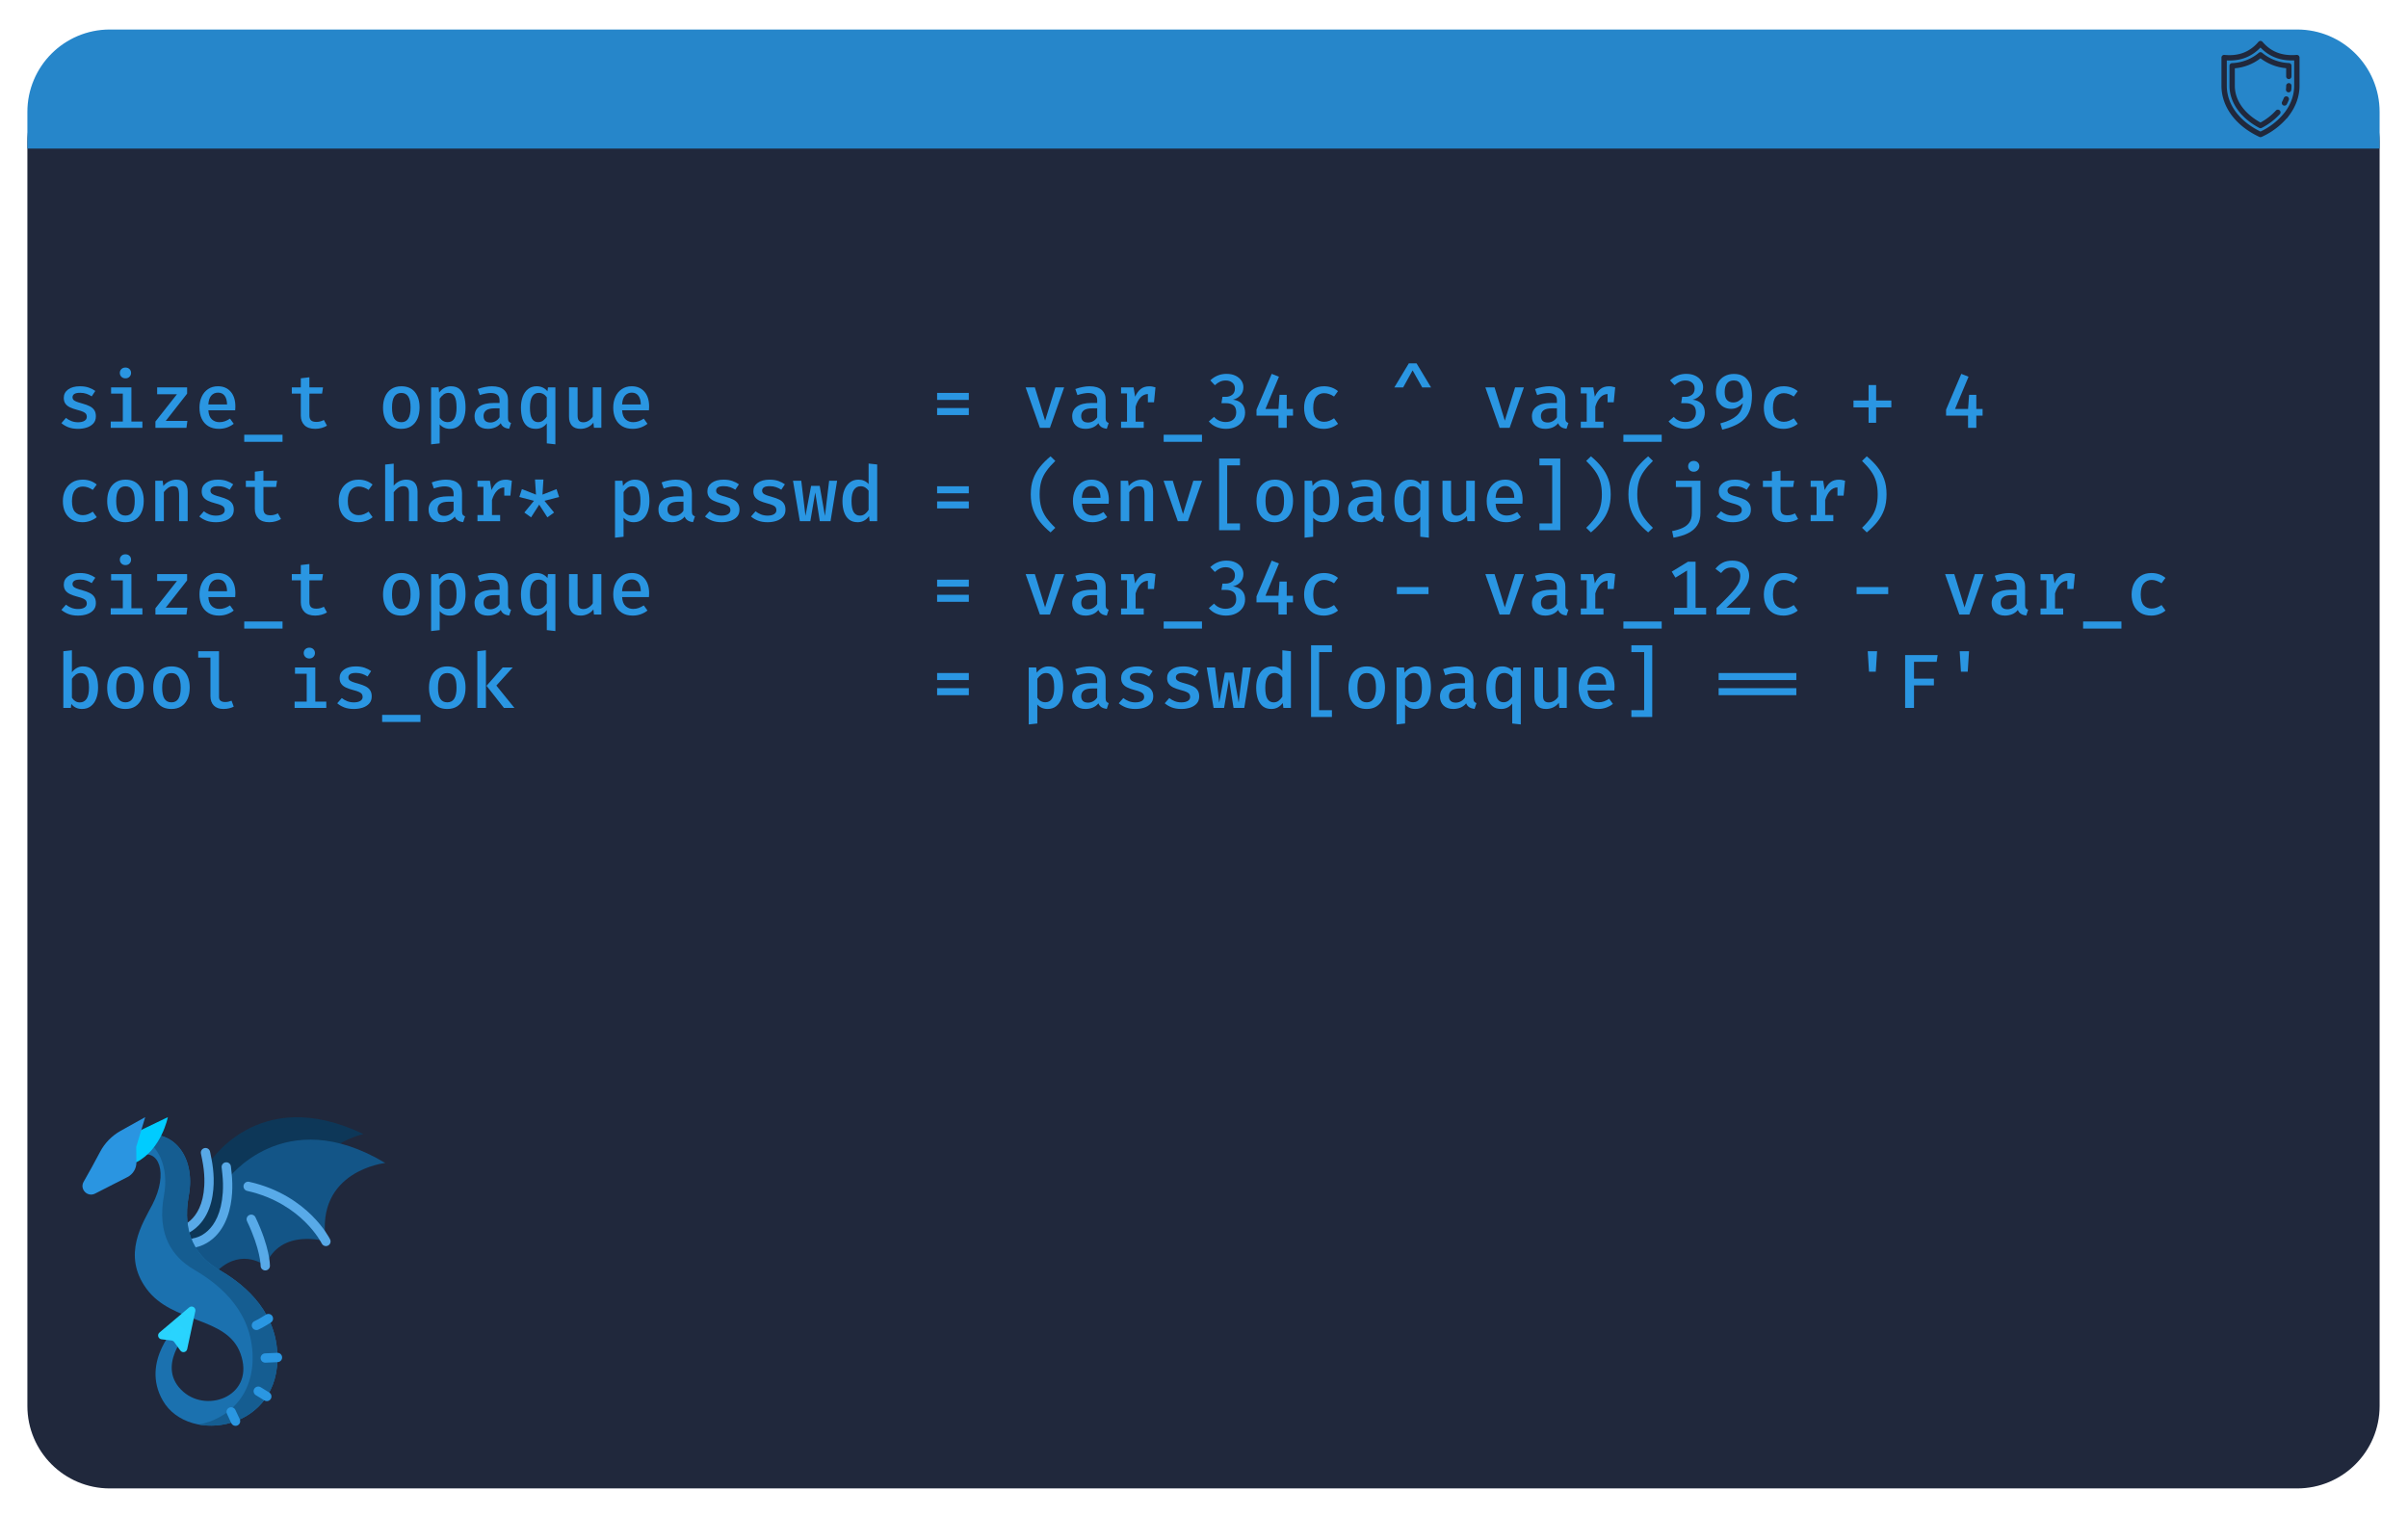 <?xml version="1.0" ?><svg xmlns:inkscape="http://www.inkscape.org/namespaces/inkscape" xmlns:sodipodi="http://sodipodi.sourceforge.net/DTD/sodipodi-0.dtd" xmlns="http://www.w3.org/2000/svg" xmlns:svg="http://www.w3.org/2000/svg" width="903.961" height="569.16" viewBox="0 0 239.173 150.59" version="1.1" id="svg5" sodipodi:docname="opaque-field-2.svg" xml:space="preserve"><sodipodi:namedview id="namedview7" pagecolor="#ffffff" bordercolor="#000000" borderopacity="0.25" showgrid="true"/><defs id="defs2"><rect x="22.32" y="66.96" width="848.159" height="479.88" id="rect2499"/></defs><g id="layer1"><g id="g26287" transform="matrix(0.265,0,0,0.265,151.037,16.444)"><g id="g26211" transform="translate(-559.688,-50.992)">
	<path style="fill:#20283c;fill-opacity:1" d="M 850.742,546.84 H 30.897 C 13.833,546.84 0,533.007 0,515.943 V 42.057 C 0,24.993 13.833,11.16 30.897,11.16 h 819.846 c 17.064,0 30.897,13.833 30.897,30.897 v 473.886 c -10e-4,17.064 -13.834,30.897 -30.898,30.897 z" id="path26201" sodipodi:nodetypes="ssssssscs"/><g id="g34542" transform="matrix(0.226,0,0,0.226,19.537,407.674)" style="font-size:80px;font-family:'Brolink DEMO';-inkscape-font-specification:'Brolink DEMO, Normal';display:inline;opacity:1;stroke-width:8.858;stroke-linecap:round;stroke-linejoin:round;stroke-miterlimit:2;stroke-dasharray:1.119, 2.239"><g id="g34508" style="stroke-width:8.858"><path d="m 162.144,193.719 c 0,0 67.743,-16.576 50.853,-114.74 0,0 81.408,-135.816 257.901,-50.836 0,0 -114.839,23.251 -86.081,138.61 0,0 -77.272,-16.404 -96.43,49.396 0,0 -39.238,-26.305 -76.384,13.254 0.001,0 -31.497,4.809 -49.859,-35.684 z" fill="#5bc992" id="path34504" style="fill:#0d3758;fill-opacity:1;stroke-width:60.401"/><path d="m 168.14,196.604 c -3.557,0 -6.756,-2.472 -7.539,-6.09 -0.898,-4.15 1.723,-8.243 5.861,-9.168 1.823,-0.428 42.24,-10.743 40.627,-79.558 -0.229,-9.782 -1.411,-20.039 -3.511,-30.485 l -2.197,-10.93 c -0.84,-4.18 1.868,-8.251 6.048,-9.092 4.184,-0.838 8.251,1.868 9.092,6.048 l 2.197,10.93 c 2.277,11.327 3.559,22.486 3.81,33.167 0.547,23.372 -3.317,55.876 -24.841,77.998 -13.361,13.732 -27.318,16.877 -27.906,17.004 -0.55,0.118 -1.1,0.176 -1.641,0.176 z" fill="#0bb494" id="path34506" style="fill:#59aae8;fill-opacity:0.992;stroke-width:60.401"/></g><g id="g34514" style="stroke-width:8.858"><path d="m 230.826,252.7 c 40.616,-35.987 77.278,-6.195 77.278,-6.195 25.11,-63.766 100.553,-40.346 100.553,-40.346 -18.06,-117.51 98.427,-130.134 98.427,-130.134 -167.958,-100.804 -261.476,26.976 -261.476,26.976 7.818,99.299 -61.159,109.594 -61.159,109.594 0,0 10.647,24.683 46.377,40.105 z" fill="#6fd7a3" id="path34510" style="fill:#135587;fill-opacity:1;stroke-width:60.401"/><path d="m 190.86,216.05 c -3.848,0 -7.177,-2.872 -7.655,-6.788 -0.514,-4.215 2.472,-8.051 6.676,-8.593 1.85,-0.258 43.048,-6.821 47.752,-75.499 0.668,-9.759 0.432,-20.08 -0.702,-30.678 l -1.186,-11.085 c -0.453,-4.24 2.616,-8.046 6.856,-8.499 4.242,-0.449 8.046,2.616 8.499,6.856 l 1.186,11.085 c 1.23,11.492 1.483,22.721 0.753,33.377 -1.598,23.324 -8.426,55.337 -31.888,75.392 -14.564,12.449 -28.751,14.301 -29.348,14.374 -0.316,0.039 -0.631,0.058 -0.943,0.058 z" fill="#0bb494" id="path34512" style="fill:#59aae8;fill-opacity:0.992;stroke-width:60.401"/></g><path d="m 99.22,32.25 c 54.02,-16.304 94.124,31.976 82.031,97.634 -11.942,64.843 13.555,101.705 49.575,122.816 34.936,20.476 92.97,61.763 97.24,138.002 7.207,128.69 -146.88,153.812 -189.774,79.616 -38.092,-65.889 25.07,-126.332 25.07,-126.332 l 15.768,13.085 c 0,0 -54.212,57.459 -6.717,98.644 41.377,35.88 119.62,4.994 94.473,-63.798 C 244.159,329.748 153.7,343.132 110.926,284.427 70.063,228.345 104.751,176.066 120.847,144.993 147.748,93.059 132.054,50.522 98.003,64.226 Z" fill="#c9f6b0" id="path34516" style="fill:#1b71af;fill-opacity:1;stroke-width:60.401"/><g id="g34520" style="stroke-width:8.858"><path d="M 328.066,390.702 C 323.797,314.463 265.762,273.176 230.826,252.7 194.806,231.589 169.309,194.727 181.251,129.884 193.344,64.227 153.24,15.946 99.22,32.25 l -0.016,0.427 c 31.181,11.593 49.582,49.885 40.867,97.207 -11.942,64.843 13.555,101.705 49.575,122.816 34.936,20.476 92.97,61.763 97.24,138.002 3.97,70.889 -41.004,110.348 -89.374,119.094 59.897,11.218 135.657,-27.974 130.554,-119.094 z" fill="#bbf49b" id="path34518" style="fill:#155d91;fill-opacity:1;stroke-width:60.401"/></g><path d="M 86.13,29.061 146.528,0 c 0,0 -10.295,53.02 -52.157,74.817 L 75.834,69.492 Z" fill="#6fd7a3" id="path34522" style="fill:#00ccff;fill-opacity:1;stroke-width:60.401"/><path d="m 108.988,0 -14.942,49.333 0.325,25.484 c 0.132,10.356 -5.648,19.894 -14.922,24.625 l -53.66,27.374 C 13.17,133.254 -0.159,119.45 6.856,107.202 15.165,92.695 24.711,75.556 34.101,57.672 41.851,42.911 53.79,30.729 68.409,22.59 Z" fill="#c9f6b0" id="path34524" style="fill:#2a95e1;fill-opacity:1;stroke-width:60.401"/><path d="m 181.814,315.601 c 4.614,-3.907 11.558,0.252 10.29,6.164 l -6.293,29.354 -7.207,33.619 c -1.15,5.364 -8.11,6.832 -11.328,2.389 L 157.07,373.035 c -1.033,-1.427 -2.614,-2.359 -4.362,-2.573 l -16.799,-2.056 c -5.486,-0.672 -7.543,-7.554 -3.325,-11.126 l 26.177,-22.163 z" fill="#6fd7a3" id="path34526" style="fill:#2ad4ff;fill-opacity:0.992;stroke-width:60.401"/><path d="m 408.662,213.882 c -2.855,0 -5.599,-1.59 -6.939,-4.325 -0.083,-0.168 -8.514,-17.05 -27.948,-36.153 -17.846,-17.542 -48.949,-40.642 -95.775,-51.077 -4.162,-0.927 -6.784,-5.054 -5.857,-9.216 0.927,-4.162 5.05,-6.787 9.216,-5.857 50.722,11.302 84.422,36.5 103.761,55.648 21.095,20.887 30.105,39.107 30.478,39.872 1.869,3.833 0.277,8.455 -3.556,10.324 -1.091,0.533 -2.244,0.784 -3.38,0.784 z" fill="#0bb494" id="path34528" style="fill:#59aae8;fill-opacity:0.992;stroke-width:60.401"/><path d="m 308.106,254.226 c -0.035,0 -0.068,0 -0.103,-0.001 -4.254,-0.056 -7.66,-3.541 -7.62,-7.792 0,-0.459 -0.233,-27.156 -22.522,-73.746 -1.84,-3.847 -0.214,-8.457 3.633,-10.298 3.847,-1.841 8.457,-0.214 10.298,3.633 24.143,50.465 24.049,79.377 24.033,80.583 -0.056,4.231 -3.502,7.621 -7.719,7.621 z" fill="#0bb494" id="path34530" style="fill:#59aae8;fill-opacity:0.992;stroke-width:60.401"/><g fill="#6fd7a3" id="g34540" style="display:inline;stroke-width:60.401"><path d="m 293.41,353.127 c -2.935,0 -5.74,-1.682 -7.034,-4.528 -1.765,-3.882 -0.048,-8.459 3.834,-10.224 6.955,-3.161 18.792,-10.715 18.911,-10.791 3.592,-2.297 8.368,-1.248 10.665,2.345 2.297,3.593 1.248,8.367 -2.345,10.665 -0.522,0.334 -12.881,8.222 -20.84,11.839 -1.036,0.47 -2.122,0.694 -3.191,0.694 z" id="path34532" style="fill:#2b97e2;fill-opacity:0.992;stroke-width:8.858"/><path d="m 308.098,407.232 c -4.104,0 -7.52,-3.231 -7.707,-7.372 -0.193,-4.26 3.104,-7.87 7.364,-8.063 l 20.207,-0.915 c 4.259,-0.189 7.87,3.104 8.063,7.364 0.193,4.26 -3.104,7.87 -7.364,8.063 l -20.207,0.915 c -0.119,0.005 -0.238,0.008 -0.356,0.008 z" id="path34534" style="fill:#2b97e2;fill-opacity:0.992;stroke-width:8.858"/><path d="m 310.641,470.991 c -1.381,0 -2.779,-0.37 -4.042,-1.148 l -14.183,-8.736 c -3.631,-2.236 -4.762,-6.993 -2.525,-10.623 2.236,-3.632 6.993,-4.762 10.623,-2.525 l 14.184,8.736 c 3.631,2.236 4.762,6.993 2.525,10.623 -1.459,2.368 -3.99,3.673 -6.582,3.673 z" id="path34536" style="fill:#2b97e2;fill-opacity:0.992;stroke-width:8.858"/><path d="m 258.788,512 c -2.901,0 -5.679,-1.642 -6.994,-4.441 l -7.245,-15.427 c -1.813,-3.86 -0.153,-8.458 3.707,-10.271 3.858,-1.813 8.458,-0.153 10.271,3.707 l 7.245,15.427 c 1.813,3.86 0.153,8.458 -3.707,10.271 -1.06,0.498 -2.177,0.734 -3.277,0.734 z" id="path34538" style="fill:#2b97e2;fill-opacity:0.992;stroke-width:8.858"/></g></g><g aria-label="  size_t opaque      = var_34c ^ var_39c + 4 const char* passwd = (env[opaque])(jstr) size_t opaque      = var_34c - var_12c - var_c bool is_ok         = passwd[opaque] == 'F'" transform="matrix(1,0,0,1,-11.404,-12.17)" id="text2497" style="font-weight:500;font-size:28px;font-family:'Fira Code';-inkscape-font-specification:'Fira Code, Medium';white-space:pre;shape-inside:url(#rect2499);display:inline;fill:#2a96e2;stroke-width:2;stroke-linecap:round;stroke-miterlimit:2;paint-order:fill markers stroke"><path d="m 30.39,159.379 q 1.508,0 2.398,-0.531 0.89,-0.546 0.89,-1.493 0,-0.617 -0.258,-1.048 -0.258,-0.431 -1.034,-0.804 -0.775,-0.373 -2.355,-0.775 -1.493,-0.388 -2.628,-0.919 -1.12,-0.531 -1.737,-1.378 -0.617,-0.847 -0.617,-2.183 0,-1.953 1.623,-3.145 1.637,-1.206 4.437,-1.206 1.91,0 3.331,0.503 1.422,0.503 2.427,1.249 l -1.35,2.025 q -0.89,-0.589 -1.953,-0.962 -1.048,-0.373 -2.369,-0.373 -1.536,0 -2.211,0.459 -0.661,0.459 -0.661,1.221 0,0.574 0.33,0.948 0.345,0.373 1.177,0.704 0.833,0.33 2.355,0.747 1.479,0.402 2.57,0.948 1.106,0.546 1.709,1.45 0.617,0.89 0.617,2.326 0,1.637 -0.948,2.685 -0.948,1.034 -2.47,1.536 -1.522,0.488 -3.274,0.488 -2.111,0 -3.647,-0.603 -1.536,-0.617 -2.585,-1.536 l 1.709,-1.953 q 0.89,0.718 2.039,1.177 1.149,0.445 2.484,0.445 z" id="path42636"/><path d="m 48.152,138.874 q 0.948,0 1.522,0.574 0.589,0.574 0.589,1.436 0,0.862 -0.589,1.45 -0.574,0.589 -1.522,0.589 -0.919,0 -1.508,-0.589 -0.589,-0.589 -0.589,-1.45 0,-0.862 0.589,-1.436 0.589,-0.574 1.508,-0.574 z m 2.24,7.424 v 12.808 h 4.121 v 2.355 H 42.638 v -2.355 h 4.537 v -10.453 h -4.394 v -2.355 z" id="path42638"/><path d="m 63.258,158.876 h 8.113 l -0.345,2.585 H 59.395 v -2.355 l 8.07,-10.224 h -7.424 v -2.585 h 11.229 v 2.355 z" id="path42640"/><path d="m 79.239,154.913 q 0.144,2.341 1.307,3.389 1.177,1.048 2.829,1.048 1.106,0 2.053,-0.345 0.962,-0.345 1.924,-0.976 l 1.393,1.924 q -1.063,0.862 -2.484,1.378 -1.422,0.517 -3.044,0.517 -2.369,0 -4.006,-1.005 -1.623,-1.005 -2.47,-2.8 -0.833,-1.795 -0.833,-4.15 0,-2.283 0.833,-4.078 0.833,-1.809 2.384,-2.857 1.551,-1.063 3.705,-1.063 3.015,0 4.767,2.025 1.766,2.025 1.766,5.557 0,0.388 -0.029,0.775 -0.014,0.373 -0.043,0.661 z m 3.618,-6.634 q -1.508,0 -2.498,1.077 -0.991,1.077 -1.134,3.36 h 7.022 q -0.043,-2.139 -0.919,-3.288 -0.862,-1.149 -2.47,-1.149 z" id="path42642"/><path d="m 92.679,166.716 v -2.656 h 14.359 v 2.656 z" id="path42644"/><path d="m 123.695,160.657 q -0.833,0.531 -1.996,0.862 -1.163,0.33 -2.427,0.33 -2.642,0 -4.021,-1.364 -1.364,-1.378 -1.364,-3.618 v -8.228 h -3.374 v -2.341 h 3.374 v -3.389 l 3.216,-0.388 v 3.776 h 5.112 l -0.359,2.341 h -4.753 v 8.199 q 0,1.221 0.603,1.824 0.617,0.589 2.01,0.589 0.833,0 1.522,-0.201 0.704,-0.201 1.292,-0.517 z" id="path42646"/><path d="m 151.566,145.896 q 3.331,0 5.083,2.168 1.752,2.168 1.752,5.787 0,2.412 -0.804,4.207 -0.79,1.795 -2.326,2.8 -1.522,0.991 -3.719,0.991 -3.317,0 -5.083,-2.139 -1.766,-2.154 -1.766,-5.83 0,-2.355 0.79,-4.15 0.804,-1.809 2.341,-2.814 1.536,-1.019 3.733,-1.019 z m 0,2.498 q -1.737,0 -2.613,1.335 -0.876,1.321 -0.876,4.15 0,2.829 0.862,4.164 0.876,1.321 2.613,1.321 1.737,0 2.599,-1.335 0.876,-1.335 0.876,-4.178 0,-2.8 -0.862,-4.121 -0.862,-1.335 -2.599,-1.335 z" id="path42648"/><path d="m 170.117,145.896 q 2.01,0 3.216,0.991 1.206,0.976 1.752,2.771 0.546,1.781 0.546,4.193 0,2.312 -0.661,4.121 -0.661,1.809 -1.967,2.843 -1.292,1.034 -3.216,1.034 -2.384,0 -3.848,-1.68 v 7.122 l -3.216,0.359 v -21.352 h 2.8 l 0.201,1.953 q 0.862,-1.163 1.996,-1.752 1.134,-0.603 2.398,-0.603 z m -0.89,2.484 q -1.077,0 -1.91,0.646 -0.818,0.646 -1.378,1.522 v 7.093 q 1.134,1.694 3.001,1.694 1.623,0 2.47,-1.307 0.847,-1.307 0.847,-4.164 0,-2.915 -0.761,-4.193 -0.747,-1.292 -2.269,-1.292 z" id="path42650"/><path d="m 191.541,157.742 q 0,0.905 0.273,1.307 0.273,0.402 0.876,0.603 l -0.718,2.183 q -1.12,-0.129 -1.938,-0.617 -0.804,-0.488 -1.206,-1.479 -0.833,1.063 -2.111,1.594 -1.278,0.517 -2.728,0.517 -2.312,0 -3.647,-1.292 -1.335,-1.307 -1.335,-3.417 0,-2.398 1.867,-3.69 1.867,-1.292 5.342,-1.292 h 2.168 v -0.991 q 0,-1.479 -0.89,-2.111 -0.89,-0.646 -2.484,-0.646 -0.747,0 -1.809,0.201 -1.063,0.187 -2.226,0.589 l -0.79,-2.269 q 1.422,-0.531 2.786,-0.775 1.364,-0.258 2.527,-0.258 3.044,0 4.537,1.35 1.508,1.35 1.508,3.733 z m -6.576,1.737 q 0.976,0 1.91,-0.517 0.933,-0.517 1.508,-1.45 v -3.346 h -1.781 q -2.269,0 -3.245,0.761 -0.976,0.747 -0.976,2.068 0,2.484 2.585,2.484 z" id="path42652"/><path d="m 202.281,145.896 q 2.527,0 4.049,1.881 l 0.201,-1.479 h 2.771 v 21.352 l -3.216,-0.359 v -7.495 q -1.565,2.053 -4.121,2.053 -2.01,0 -3.231,-0.991 -1.221,-0.991 -1.781,-2.786 -0.56,-1.795 -0.56,-4.193 0,-2.312 0.675,-4.107 0.689,-1.809 1.996,-2.843 1.321,-1.034 3.216,-1.034 z m 0.833,2.47 q -1.651,0 -2.498,1.35 -0.847,1.335 -0.847,4.164 0,2.901 0.775,4.178 0.79,1.278 2.283,1.278 1.077,0 1.881,-0.603 0.818,-0.617 1.378,-1.508 v -7.179 q -0.531,-0.804 -1.292,-1.235 -0.761,-0.445 -1.68,-0.445 z" id="path42654"/><path d="m 217.631,146.298 v 10.597 q 0,1.35 0.531,1.924 0.546,0.574 1.637,0.574 1.034,0 1.996,-0.617 0.962,-0.617 1.522,-1.508 v -10.97 h 3.216 v 15.163 h -2.771 l -0.201,-1.938 q -0.847,1.134 -2.139,1.737 -1.292,0.589 -2.642,0.589 -2.211,0 -3.288,-1.206 -1.077,-1.221 -1.077,-3.346 v -10.999 z" id="path42656"/><path d="m 234.316,154.913 q 0.144,2.341 1.307,3.389 1.177,1.048 2.829,1.048 1.106,0 2.053,-0.345 0.962,-0.345 1.924,-0.976 l 1.393,1.924 q -1.063,0.862 -2.484,1.378 -1.422,0.517 -3.044,0.517 -2.369,0 -4.006,-1.005 -1.623,-1.005 -2.47,-2.8 -0.833,-1.795 -0.833,-4.15 0,-2.283 0.833,-4.078 0.833,-1.809 2.384,-2.857 1.551,-1.063 3.705,-1.063 3.015,0 4.767,2.025 1.766,2.025 1.766,5.557 0,0.388 -0.029,0.775 -0.014,0.373 -0.043,0.661 z m 3.618,-6.634 q -1.508,0 -2.498,1.077 -0.991,1.077 -1.134,3.36 h 7.022 q -0.043,-2.139 -0.919,-3.288 -0.862,-1.149 -2.47,-1.149 z" id="path42658"/><path d="m 364.265,148.38 v 2.628 h -11.889 v -2.628 z m 0,5.672 v 2.628 h -11.889 v -2.628 z" id="path42660"/><path d="m 400.005,146.298 -5.342,15.163 h -3.762 l -5.342,-15.163 h 3.446 l 3.848,12.492 3.863,-12.492 z" id="path42662"/><path d="m 415.541,157.742 q 0,0.905 0.273,1.307 0.273,0.402 0.876,0.603 l -0.718,2.183 q -1.12,-0.129 -1.938,-0.617 -0.804,-0.488 -1.206,-1.479 -0.833,1.063 -2.111,1.594 -1.278,0.517 -2.728,0.517 -2.312,0 -3.647,-1.292 -1.335,-1.307 -1.335,-3.417 0,-2.398 1.867,-3.69 1.867,-1.292 5.342,-1.292 h 2.168 v -0.991 q 0,-1.479 -0.89,-2.111 -0.89,-0.646 -2.484,-0.646 -0.747,0 -1.809,0.201 -1.063,0.187 -2.226,0.589 l -0.79,-2.269 q 1.422,-0.531 2.786,-0.775 1.364,-0.258 2.527,-0.258 3.044,0 4.537,1.35 1.508,1.35 1.508,3.733 z m -6.576,1.737 q 0.976,0 1.91,-0.517 0.933,-0.517 1.508,-1.45 v -3.346 h -1.781 q -2.269,0 -3.245,0.761 -0.976,0.747 -0.976,2.068 0,2.484 2.585,2.484 z" id="path42664"/><path d="m 421.328,161.461 v -2.297 h 2.226 v -10.583 h -2.226 v -2.283 h 4.681 l 0.589,3.518 q 0.847,-1.91 2.096,-2.901 1.264,-1.005 3.245,-1.005 0.675,0 1.206,0.115 0.546,0.101 1.077,0.273 l -0.546,5.586 h -2.297 v -3.087 q -1.608,0.057 -2.771,1.292 -1.163,1.221 -1.838,3.446 v 5.629 h 3.058 v 2.297 z" id="path42666"/><path d="m 437.295,166.716 v -2.656 h 14.359 v 2.656 z" id="path42668"/><path d="m 460.844,141.244 q 1.967,0 3.389,0.689 1.422,0.689 2.183,1.824 0.761,1.134 0.761,2.498 0,1.838 -1.134,3.058 -1.12,1.221 -2.8,1.608 1.235,0.129 2.269,0.689 1.048,0.56 1.666,1.594 0.632,1.034 0.632,2.599 0,1.694 -0.89,3.073 -0.89,1.364 -2.498,2.168 -1.608,0.804 -3.791,0.804 -1.867,0 -3.561,-0.689 -1.68,-0.689 -2.857,-2.082 l 1.967,-1.723 q 0.847,0.991 1.967,1.465 1.134,0.474 2.341,0.474 1.838,0 2.915,-0.948 1.077,-0.962 1.077,-2.656 0,-1.924 -1.063,-2.685 -1.063,-0.775 -2.757,-0.775 h -1.709 l 0.373,-2.369 h 1.206 q 1.393,0 2.427,-0.761 1.048,-0.775 1.048,-2.369 0,-1.436 -0.991,-2.211 -0.976,-0.79 -2.427,-0.79 -1.249,0 -2.211,0.459 -0.962,0.459 -1.895,1.321 l -1.709,-1.824 q 1.307,-1.235 2.829,-1.838 1.522,-0.603 3.245,-0.603 z" id="path42670"/><path d="m 483.416,149.098 v 5.298 h 2.355 v 2.498 H 483.416 v 4.566 h -3.087 l -0.014,-4.566 h -8.228 v -2.24 l 5.701,-13.411 2.714,1.077 -5.054,12.076 h 4.882 l 0.388,-5.298 z" id="path42672"/><path d="m 497.416,159.207 q 1.063,0 1.982,-0.373 0.919,-0.373 1.752,-0.948 l 1.493,2.068 q -0.991,0.847 -2.412,1.378 -1.407,0.517 -2.915,0.517 -2.326,0 -3.992,-0.976 -1.651,-0.991 -2.527,-2.757 -0.862,-1.781 -0.862,-4.164 0,-2.312 0.876,-4.121 0.89,-1.824 2.556,-2.872 1.666,-1.063 4.006,-1.063 3.044,0 5.255,1.824 l -1.479,2.025 q -0.89,-0.617 -1.824,-0.933 -0.933,-0.33 -1.895,-0.33 -1.809,0 -2.944,1.321 -1.134,1.321 -1.134,4.15 0,2.843 1.149,4.049 1.149,1.206 2.915,1.206 z" id="path42674"/><path d="m 532.079,137.309 5.428,9.017 h -3.303 l -3.604,-6.39 -3.547,6.39 h -3.303 l 5.428,-9.017 z" id="path42676"/><path d="m 572.312,146.298 -5.342,15.163 h -3.762 l -5.342,-15.163 h 3.446 l 3.848,12.492 3.863,-12.492 z" id="path42678"/><path d="m 587.849,157.742 q 0,0.905 0.273,1.307 0.273,0.402 0.876,0.603 l -0.718,2.183 q -1.12,-0.129 -1.938,-0.617 -0.804,-0.488 -1.206,-1.479 -0.833,1.063 -2.111,1.594 -1.278,0.517 -2.728,0.517 -2.312,0 -3.647,-1.292 -1.335,-1.307 -1.335,-3.417 0,-2.398 1.867,-3.69 1.867,-1.292 5.342,-1.292 h 2.168 v -0.991 q 0,-1.479 -0.89,-2.111 -0.89,-0.646 -2.484,-0.646 -0.747,0 -1.809,0.201 -1.063,0.187 -2.226,0.589 l -0.79,-2.269 q 1.422,-0.531 2.786,-0.775 1.364,-0.258 2.527,-0.258 3.044,0 4.537,1.35 1.508,1.35 1.508,3.733 z m -6.576,1.737 q 0.976,0 1.91,-0.517 0.933,-0.517 1.508,-1.45 v -3.346 h -1.781 q -2.269,0 -3.245,0.761 -0.976,0.747 -0.976,2.068 0,2.484 2.585,2.484 z" id="path42680"/><path d="m 593.636,161.461 v -2.297 h 2.226 v -10.583 h -2.226 v -2.283 h 4.681 l 0.589,3.518 q 0.847,-1.91 2.096,-2.901 1.264,-1.005 3.245,-1.005 0.675,0 1.206,0.115 0.546,0.101 1.077,0.273 l -0.546,5.586 h -2.297 v -3.087 q -1.608,0.057 -2.771,1.292 -1.163,1.221 -1.838,3.446 v 5.629 h 3.058 v 2.297 z" id="path42682"/><path d="m 609.603,166.716 v -2.656 h 14.359 v 2.656 z" id="path42684"/><path d="m 633.151,141.244 q 1.967,0 3.389,0.689 1.422,0.689 2.183,1.824 0.761,1.134 0.761,2.498 0,1.838 -1.134,3.058 -1.12,1.221 -2.8,1.608 1.235,0.129 2.269,0.689 1.048,0.56 1.666,1.594 0.632,1.034 0.632,2.599 0,1.694 -0.89,3.073 -0.89,1.364 -2.498,2.168 -1.608,0.804 -3.791,0.804 -1.867,0 -3.561,-0.689 -1.68,-0.689 -2.857,-2.082 l 1.967,-1.723 q 0.847,0.991 1.967,1.465 1.134,0.474 2.341,0.474 1.838,0 2.915,-0.948 1.077,-0.962 1.077,-2.656 0,-1.924 -1.063,-2.685 -1.063,-0.775 -2.757,-0.775 h -1.709 l 0.373,-2.369 h 1.206 q 1.393,0 2.427,-0.761 1.048,-0.775 1.048,-2.369 0,-1.436 -0.991,-2.211 -0.976,-0.79 -2.427,-0.79 -1.249,0 -2.211,0.459 -0.962,0.459 -1.895,1.321 l -1.709,-1.824 q 1.307,-1.235 2.829,-1.838 1.522,-0.603 3.245,-0.603 z" id="path42686"/><path d="m 651.014,141.272 q 3.389,0 5.083,2.197 1.694,2.183 1.694,5.83 0,2.944 -0.661,5.069 -0.646,2.111 -2.01,3.59 -1.35,1.479 -3.461,2.484 -2.096,1.005 -5.011,1.723 l -0.704,-2.355 q 3.906,-1.048 5.973,-2.757 2.068,-1.723 2.455,-4.796 -0.876,0.948 -1.953,1.522 -1.077,0.574 -2.484,0.574 -1.623,0 -2.901,-0.761 -1.264,-0.775 -2.01,-2.197 -0.732,-1.422 -0.732,-3.374 0,-2.139 0.89,-3.647 0.89,-1.508 2.412,-2.297 1.536,-0.804 3.417,-0.804 z m -3.446,6.749 q 0,2.096 0.862,3.015 0.876,0.919 2.312,0.919 1.134,0 2.025,-0.531 0.89,-0.531 1.694,-1.479 -0.014,-3.317 -0.804,-4.767 -0.775,-1.465 -2.656,-1.465 -1.666,0 -2.556,1.077 -0.876,1.077 -0.876,3.231 z" id="path42688"/><path d="m 669.724,159.207 q 1.063,0 1.982,-0.373 0.919,-0.373 1.752,-0.948 l 1.493,2.068 q -0.991,0.847 -2.412,1.378 -1.407,0.517 -2.915,0.517 -2.326,0 -3.992,-0.976 -1.651,-0.991 -2.527,-2.757 -0.862,-1.781 -0.862,-4.164 0,-2.312 0.876,-4.121 0.89,-1.824 2.556,-2.872 1.666,-1.063 4.006,-1.063 3.044,0 5.255,1.824 l -1.479,2.025 q -0.89,-0.617 -1.824,-0.933 -0.933,-0.33 -1.895,-0.33 -1.809,0 -2.944,1.321 -1.134,1.321 -1.134,4.15 0,2.843 1.149,4.049 1.149,1.206 2.915,1.206 z" id="path42690"/><path d="m 704.329,145.436 v 5.787 h 5.701 v 2.585 h -5.701 v 5.772 h -2.829 v -5.772 h -5.657 v -2.585 h 5.657 v -5.787 z" id="path42692"/><path d="m 741.878,149.098 v 5.298 h 2.355 v 2.498 h -2.355 v 4.566 h -3.087 l -0.014,-4.566 h -8.228 v -2.24 l 5.701,-13.411 2.714,1.077 -5.054,12.076 h 4.882 l 0.388,-5.298 z" id="path42694"/><path d="m 32.185,194.207 q 1.063,0 1.982,-0.373 0.919,-0.373 1.752,-0.948 l 1.493,2.068 q -0.991,0.847 -2.412,1.378 -1.407,0.517 -2.915,0.517 -2.326,0 -3.992,-0.976 -1.651,-0.991 -2.527,-2.757 -0.862,-1.781 -0.862,-4.164 0,-2.312 0.876,-4.121 0.89,-1.824 2.556,-2.872 1.666,-1.063 4.006,-1.063 3.044,0 5.255,1.824 l -1.479,2.025 q -0.89,-0.617 -1.824,-0.933 -0.933,-0.33 -1.895,-0.33 -1.809,0 -2.944,1.321 -1.134,1.321 -1.134,4.15 0,2.843 1.149,4.049 1.149,1.206 2.915,1.206 z" id="path42696"/><path d="m 48.181,180.896 q 3.331,0 5.083,2.168 1.752,2.168 1.752,5.787 0,2.412 -0.804,4.207 -0.79,1.795 -2.326,2.8 -1.522,0.991 -3.719,0.991 -3.317,0 -5.083,-2.139 -1.766,-2.154 -1.766,-5.83 0,-2.355 0.79,-4.15 0.804,-1.809 2.341,-2.814 1.536,-1.019 3.733,-1.019 z m 0,2.498 q -1.737,0 -2.613,1.335 -0.876,1.321 -0.876,4.15 0,2.829 0.862,4.164 0.876,1.321 2.613,1.321 1.737,0 2.599,-1.335 0.876,-1.335 0.876,-4.178 0,-2.8 -0.862,-4.121 -0.862,-1.335 -2.599,-1.335 z" id="path42698"/><path d="m 59.338,196.461 v -15.163 h 2.771 l 0.244,1.967 q 0.948,-1.149 2.24,-1.752 1.292,-0.617 2.656,-0.617 2.125,0 3.173,1.192 1.063,1.192 1.063,3.317 v 11.056 h -3.216 v -9.463 q 0,-1.967 -0.402,-2.8 -0.388,-0.847 -1.766,-0.847 -1.106,0 -2.025,0.689 -0.905,0.675 -1.522,1.536 v 10.884 z" id="path42700"/><path d="m 82.082,194.379 q 1.508,0 2.398,-0.531 0.89,-0.546 0.89,-1.493 0,-0.617 -0.258,-1.048 -0.258,-0.431 -1.034,-0.804 -0.775,-0.373 -2.355,-0.775 -1.493,-0.388 -2.628,-0.919 -1.12,-0.531 -1.737,-1.378 -0.617,-0.847 -0.617,-2.183 0,-1.953 1.623,-3.145 1.637,-1.206 4.437,-1.206 1.91,0 3.331,0.503 1.422,0.503 2.427,1.249 l -1.35,2.025 q -0.89,-0.589 -1.953,-0.962 -1.048,-0.373 -2.369,-0.373 -1.536,0 -2.211,0.459 -0.661,0.459 -0.661,1.221 0,0.574 0.33,0.948 0.345,0.373 1.177,0.704 0.833,0.33 2.355,0.747 1.479,0.402 2.57,0.948 1.106,0.546 1.709,1.45 0.617,0.89 0.617,2.326 0,1.637 -0.948,2.685 -0.948,1.034 -2.47,1.536 -1.522,0.488 -3.274,0.488 -2.111,0 -3.647,-0.603 -1.536,-0.617 -2.585,-1.536 l 1.709,-1.953 q 0.89,0.718 2.039,1.177 1.149,0.445 2.484,0.445 z" id="path42702"/><path d="m 106.464,195.657 q -0.833,0.531 -1.996,0.862 -1.163,0.33 -2.427,0.33 -2.642,0 -4.021,-1.364 -1.364,-1.378 -1.364,-3.618 v -8.228 h -3.374 v -2.341 h 3.374 v -3.389 l 3.216,-0.388 v 3.776 h 5.112 l -0.359,2.341 h -4.753 v 8.199 q 0,1.221 0.603,1.824 0.617,0.589 2.01,0.589 0.833,0 1.522,-0.201 0.704,-0.201 1.292,-0.517 z" id="path42704"/><path d="m 135.57,194.207 q 1.063,0 1.982,-0.373 0.919,-0.373 1.752,-0.948 l 1.493,2.068 q -0.991,0.847 -2.412,1.378 -1.407,0.517 -2.915,0.517 -2.326,0 -3.992,-0.976 -1.651,-0.991 -2.527,-2.757 -0.862,-1.781 -0.862,-4.164 0,-2.312 0.876,-4.121 0.89,-1.824 2.556,-2.872 1.666,-1.063 4.006,-1.063 3.044,0 5.255,1.824 l -1.479,2.025 q -0.89,-0.617 -1.824,-0.933 -0.933,-0.33 -1.895,-0.33 -1.809,0 -2.944,1.321 -1.134,1.321 -1.134,4.15 0,2.843 1.149,4.049 1.149,1.206 2.915,1.206 z" id="path42706"/><path d="m 148.708,174.894 v 8.256 q 0.919,-1.12 2.139,-1.68 1.235,-0.574 2.556,-0.574 2.139,0 3.188,1.192 1.048,1.192 1.048,3.317 v 11.056 h -3.216 v -10.554 q 0,-1.364 -0.517,-1.953 -0.517,-0.603 -1.666,-0.603 -1.077,0 -1.996,0.704 -0.919,0.689 -1.536,1.565 v 10.841 h -3.216 v -21.223 z" id="path42708"/><path d="m 174.31,192.742 q 0,0.905 0.273,1.307 0.273,0.402 0.876,0.603 l -0.718,2.183 q -1.12,-0.129 -1.938,-0.617 -0.804,-0.488 -1.206,-1.479 -0.833,1.063 -2.111,1.594 -1.278,0.517 -2.728,0.517 -2.312,0 -3.647,-1.292 -1.335,-1.307 -1.335,-3.417 0,-2.398 1.867,-3.69 1.867,-1.292 5.342,-1.292 h 2.168 v -0.991 q 0,-1.479 -0.89,-2.111 -0.89,-0.646 -2.484,-0.646 -0.747,0 -1.809,0.201 -1.063,0.187 -2.226,0.589 l -0.79,-2.269 q 1.422,-0.531 2.786,-0.775 1.364,-0.258 2.527,-0.258 3.044,0 4.537,1.35 1.508,1.35 1.508,3.733 z m -6.576,1.737 q 0.976,0 1.91,-0.517 0.933,-0.517 1.508,-1.45 v -3.346 h -1.781 q -2.269,0 -3.245,0.761 -0.976,0.747 -0.976,2.068 0,2.484 2.585,2.484 z" id="path42710"/><path d="m 180.097,196.461 v -2.297 h 2.226 v -10.583 h -2.226 v -2.283 h 4.681 l 0.589,3.518 q 0.847,-1.91 2.096,-2.901 1.264,-1.005 3.245,-1.005 0.675,0 1.206,0.115 0.546,0.101 1.077,0.273 l -0.546,5.586 h -2.297 v -3.087 q -1.608,0.057 -2.771,1.292 -1.163,1.221 -1.838,3.446 v 5.629 h 3.058 v 2.297 z" id="path42712"/><path d="m 201.664,180.838 h 3.159 l -0.359,5.672 5.27,-2.068 0.962,2.958 -5.485,1.422 3.604,4.394 -2.513,1.809 -3.058,-4.767 -3.058,4.767 -2.513,-1.809 3.604,-4.394 -5.485,-1.422 0.962,-2.958 5.27,2.068 z" id="path42714"/><path d="m 239.04,180.896 q 2.01,0 3.216,0.991 1.206,0.976 1.752,2.771 0.546,1.781 0.546,4.193 0,2.312 -0.661,4.121 -0.661,1.809 -1.967,2.843 -1.292,1.034 -3.216,1.034 -2.384,0 -3.848,-1.68 v 7.122 l -3.216,0.359 v -21.352 h 2.8 l 0.201,1.953 q 0.862,-1.163 1.996,-1.752 1.134,-0.603 2.398,-0.603 z m -0.89,2.484 q -1.077,0 -1.91,0.646 -0.818,0.646 -1.378,1.522 v 7.093 q 1.134,1.694 3.001,1.694 1.623,0 2.47,-1.307 0.847,-1.307 0.847,-4.164 0,-2.915 -0.761,-4.193 -0.747,-1.292 -2.269,-1.292 z" id="path42716"/><path d="m 260.464,192.742 q 0,0.905 0.273,1.307 0.273,0.402 0.876,0.603 l -0.718,2.183 q -1.12,-0.129 -1.938,-0.617 -0.804,-0.488 -1.206,-1.479 -0.833,1.063 -2.111,1.594 -1.278,0.517 -2.728,0.517 -2.312,0 -3.647,-1.292 -1.335,-1.307 -1.335,-3.417 0,-2.398 1.867,-3.69 1.867,-1.292 5.342,-1.292 h 2.168 v -0.991 q 0,-1.479 -0.89,-2.111 -0.89,-0.646 -2.484,-0.646 -0.747,0 -1.809,0.201 -1.063,0.187 -2.226,0.589 l -0.79,-2.269 q 1.422,-0.531 2.786,-0.775 1.364,-0.258 2.527,-0.258 3.044,0 4.537,1.35 1.508,1.35 1.508,3.733 z m -6.576,1.737 q 0.976,0 1.91,-0.517 0.933,-0.517 1.508,-1.45 v -3.346 h -1.781 q -2.269,0 -3.245,0.761 -0.976,0.747 -0.976,2.068 0,2.484 2.585,2.484 z" id="path42718"/><path d="m 271.621,194.379 q 1.508,0 2.398,-0.531 0.89,-0.546 0.89,-1.493 0,-0.617 -0.258,-1.048 -0.258,-0.431 -1.034,-0.804 -0.775,-0.373 -2.355,-0.775 -1.493,-0.388 -2.628,-0.919 -1.12,-0.531 -1.737,-1.378 -0.617,-0.847 -0.617,-2.183 0,-1.953 1.623,-3.145 1.637,-1.206 4.437,-1.206 1.91,0 3.331,0.503 1.422,0.503 2.427,1.249 l -1.35,2.025 q -0.89,-0.589 -1.953,-0.962 -1.048,-0.373 -2.369,-0.373 -1.536,0 -2.211,0.459 -0.661,0.459 -0.661,1.221 0,0.574 0.33,0.948 0.345,0.373 1.177,0.704 0.833,0.33 2.355,0.747 1.479,0.402 2.57,0.948 1.106,0.546 1.709,1.45 0.617,0.89 0.617,2.326 0,1.637 -0.948,2.685 -0.948,1.034 -2.47,1.536 -1.522,0.488 -3.274,0.488 -2.111,0 -3.647,-0.603 -1.536,-0.617 -2.585,-1.536 l 1.709,-1.953 q 0.89,0.718 2.039,1.177 1.149,0.445 2.484,0.445 z" id="path42720"/><path d="m 288.852,194.379 q 1.508,0 2.398,-0.531 0.89,-0.546 0.89,-1.493 0,-0.617 -0.258,-1.048 -0.258,-0.431 -1.034,-0.804 -0.775,-0.373 -2.355,-0.775 -1.493,-0.388 -2.628,-0.919 -1.12,-0.531 -1.737,-1.378 -0.617,-0.847 -0.617,-2.183 0,-1.953 1.623,-3.145 1.637,-1.206 4.437,-1.206 1.91,0 3.331,0.503 1.422,0.503 2.427,1.249 l -1.35,2.025 q -0.89,-0.589 -1.953,-0.962 -1.048,-0.373 -2.369,-0.373 -1.536,0 -2.211,0.459 -0.661,0.459 -0.661,1.221 0,0.574 0.33,0.948 0.345,0.373 1.177,0.704 0.833,0.33 2.355,0.747 1.479,0.402 2.57,0.948 1.106,0.546 1.709,1.45 0.617,0.89 0.617,2.326 0,1.637 -0.948,2.685 -0.948,1.034 -2.47,1.536 -1.522,0.488 -3.274,0.488 -2.111,0 -3.647,-0.603 -1.536,-0.617 -2.585,-1.536 l 1.709,-1.953 q 0.89,0.718 2.039,1.177 1.149,0.445 2.484,0.445 z" id="path42722"/><path d="m 312.429,196.461 h -4.021 L 306.7,185.692 l -1.838,10.769 h -3.934 l -2.57,-15.163 h 3.102 l 1.579,13.167 2.111,-11.243 h 3.216 l 1.967,11.243 1.579,-13.167 h 2.987 z" id="path42724"/><path d="m 326.702,174.851 3.216,0.359 v 21.251 h -2.829 L 326.86,194.594 q -0.775,1.077 -1.852,1.666 -1.077,0.589 -2.412,0.589 -1.953,0 -3.216,-0.991 -1.249,-1.005 -1.867,-2.8 -0.617,-1.795 -0.617,-4.178 0,-2.312 0.718,-4.107 0.718,-1.809 2.053,-2.843 1.335,-1.034 3.216,-1.034 2.341,0 3.819,1.651 z m -2.972,8.515 q -1.623,0 -2.527,1.35 -0.905,1.335 -0.905,4.164 0,2.901 0.818,4.207 0.833,1.292 2.326,1.292 1.091,0 1.895,-0.632 0.804,-0.632 1.364,-1.522 v -7.179 q -0.56,-0.804 -1.307,-1.235 -0.747,-0.445 -1.666,-0.445 z" id="path42726"/><path d="m 364.265,183.38 v 2.628 h -11.889 v -2.628 z m 0,5.672 v 2.628 h -11.889 v -2.628 z" id="path42728"/><path d="m 390.801,186.41 q 0,2.757 0.603,4.839 0.617,2.082 1.91,3.906 1.307,1.824 3.36,3.791 l -1.781,1.723 q -2.312,-1.91 -3.977,-3.977 -1.651,-2.068 -2.542,-4.552 -0.89,-2.498 -0.89,-5.729 0,-3.231 0.89,-5.715 0.89,-2.498 2.542,-4.566 1.666,-2.068 3.977,-3.977 l 1.781,1.723 q -2.01,1.938 -3.317,3.762 -1.307,1.809 -1.938,3.906 -0.617,2.096 -0.617,4.868 z" id="path42730"/><path d="m 406.624,189.913 q 0.144,2.341 1.307,3.389 1.177,1.048 2.829,1.048 1.106,0 2.053,-0.345 0.962,-0.345 1.924,-0.976 l 1.393,1.924 q -1.063,0.862 -2.484,1.378 -1.422,0.517 -3.044,0.517 -2.369,0 -4.006,-1.005 -1.623,-1.005 -2.47,-2.8 -0.833,-1.795 -0.833,-4.15 0,-2.283 0.833,-4.078 0.833,-1.809 2.384,-2.857 1.551,-1.063 3.705,-1.063 3.015,0 4.767,2.025 1.766,2.025 1.766,5.557 0,0.388 -0.029,0.775 -0.014,0.373 -0.043,0.661 z m 3.618,-6.634 q -1.508,0 -2.498,1.077 -0.991,1.077 -1.134,3.36 h 7.022 q -0.043,-2.139 -0.919,-3.288 -0.862,-1.149 -2.47,-1.149 z" id="path42732"/><path d="m 421.184,196.461 v -15.163 h 2.771 l 0.244,1.967 q 0.948,-1.149 2.24,-1.752 1.292,-0.617 2.656,-0.617 2.125,0 3.173,1.192 1.063,1.192 1.063,3.317 v 11.056 h -3.216 v -9.463 q 0,-1.967 -0.402,-2.8 -0.388,-0.847 -1.766,-0.847 -1.106,0 -2.025,0.689 -0.905,0.675 -1.522,1.536 v 10.884 z" id="path42734"/><path d="m 451.697,181.298 -5.342,15.163 h -3.762 l -5.342,-15.163 h 3.446 l 3.848,12.492 3.863,-12.492 z" id="path42736"/><path d="m 458.072,199.85 v -26.88 h 7.826 v 2.57 h -4.796 v 21.768 h 4.796 v 2.542 z" id="path42738"/><path d="m 478.95,180.896 q 3.331,0 5.083,2.168 1.752,2.168 1.752,5.787 0,2.412 -0.804,4.207 -0.79,1.795 -2.326,2.8 -1.522,0.991 -3.719,0.991 -3.317,0 -5.083,-2.139 -1.766,-2.154 -1.766,-5.83 0,-2.355 0.79,-4.15 0.804,-1.809 2.341,-2.814 1.536,-1.019 3.733,-1.019 z m 0,2.498 q -1.737,0 -2.613,1.335 -0.876,1.321 -0.876,4.15 0,2.829 0.862,4.164 0.876,1.321 2.613,1.321 1.737,0 2.599,-1.335 0.876,-1.335 0.876,-4.178 0,-2.8 -0.862,-4.121 -0.862,-1.335 -2.599,-1.335 z" id="path42740"/><path d="m 497.502,180.896 q 2.01,0 3.216,0.991 1.206,0.976 1.752,2.771 0.546,1.781 0.546,4.193 0,2.312 -0.661,4.121 -0.661,1.809 -1.967,2.843 -1.292,1.034 -3.216,1.034 -2.384,0 -3.848,-1.68 v 7.122 l -3.216,0.359 v -21.352 h 2.8 l 0.201,1.953 q 0.862,-1.163 1.996,-1.752 1.134,-0.603 2.398,-0.603 z m -0.89,2.484 q -1.077,0 -1.91,0.646 -0.818,0.646 -1.378,1.522 v 7.093 q 1.134,1.694 3.001,1.694 1.623,0 2.47,-1.307 0.847,-1.307 0.847,-4.164 0,-2.915 -0.761,-4.193 -0.747,-1.292 -2.269,-1.292 z" id="path42742"/><path d="m 518.926,192.742 q 0,0.905 0.273,1.307 0.273,0.402 0.876,0.603 l -0.718,2.183 q -1.12,-0.129 -1.938,-0.617 -0.804,-0.488 -1.206,-1.479 -0.833,1.063 -2.111,1.594 -1.278,0.517 -2.728,0.517 -2.312,0 -3.647,-1.292 -1.335,-1.307 -1.335,-3.417 0,-2.398 1.867,-3.69 1.867,-1.292 5.342,-1.292 h 2.168 v -0.991 q 0,-1.479 -0.89,-2.111 -0.89,-0.646 -2.484,-0.646 -0.747,0 -1.809,0.201 -1.063,0.187 -2.226,0.589 l -0.79,-2.269 q 1.422,-0.531 2.786,-0.775 1.364,-0.258 2.527,-0.258 3.044,0 4.537,1.35 1.508,1.35 1.508,3.733 z m -6.576,1.737 q 0.976,0 1.91,-0.517 0.933,-0.517 1.508,-1.45 v -3.346 h -1.781 q -2.269,0 -3.245,0.761 -0.976,0.747 -0.976,2.068 0,2.484 2.585,2.484 z" id="path42744"/><path d="m 529.666,180.896 q 2.527,0 4.049,1.881 l 0.201,-1.479 h 2.771 v 21.352 l -3.216,-0.359 v -7.495 q -1.565,2.053 -4.121,2.053 -2.01,0 -3.231,-0.991 -1.221,-0.991 -1.781,-2.786 -0.56,-1.795 -0.56,-4.193 0,-2.312 0.675,-4.107 0.689,-1.809 1.996,-2.843 1.321,-1.034 3.216,-1.034 z m 0.833,2.47 q -1.651,0 -2.498,1.35 -0.847,1.335 -0.847,4.164 0,2.901 0.775,4.178 0.79,1.278 2.283,1.278 1.077,0 1.881,-0.603 0.818,-0.617 1.378,-1.508 v -7.179 q -0.531,-0.804 -1.292,-1.235 -0.761,-0.445 -1.68,-0.445 z" id="path42746"/><path d="m 545.016,181.298 v 10.597 q 0,1.35 0.531,1.924 0.546,0.574 1.637,0.574 1.034,0 1.996,-0.617 0.962,-0.617 1.522,-1.508 v -10.97 h 3.216 v 15.163 h -2.771 l -0.201,-1.938 q -0.847,1.134 -2.139,1.737 -1.292,0.589 -2.642,0.589 -2.211,0 -3.288,-1.206 -1.077,-1.221 -1.077,-3.346 v -10.999 z" id="path42748"/><path d="m 561.701,189.913 q 0.144,2.341 1.307,3.389 1.177,1.048 2.829,1.048 1.106,0 2.053,-0.345 0.962,-0.345 1.924,-0.976 l 1.393,1.924 q -1.063,0.862 -2.484,1.378 -1.422,0.517 -3.044,0.517 -2.369,0 -4.006,-1.005 -1.623,-1.005 -2.47,-2.8 -0.833,-1.795 -0.833,-4.15 0,-2.283 0.833,-4.078 0.833,-1.809 2.384,-2.857 1.551,-1.063 3.705,-1.063 3.015,0 4.767,2.025 1.766,2.025 1.766,5.557 0,0.388 -0.029,0.775 -0.014,0.373 -0.043,0.661 z m 3.618,-6.634 q -1.508,0 -2.498,1.077 -0.991,1.077 -1.134,3.36 h 7.022 q -0.043,-2.139 -0.919,-3.288 -0.862,-1.149 -2.47,-1.149 z" id="path42750"/><path d="m 585.954,172.97 v 26.88 h -7.826 v -2.542 h 4.796 v -21.768 h -4.796 v -2.57 z" id="path42752"/><path d="m 601.533,186.41 q 0,-2.771 -0.632,-4.868 -0.617,-2.096 -1.924,-3.906 -1.307,-1.824 -3.317,-3.762 l 1.781,-1.723 q 2.312,1.91 3.963,3.977 1.666,2.068 2.556,4.566 0.89,2.484 0.89,5.715 0,3.231 -0.89,5.729 -0.89,2.484 -2.556,4.552 -1.651,2.068 -3.963,3.977 l -1.781,-1.723 q 2.053,-1.967 3.346,-3.791 1.307,-1.824 1.91,-3.906 0.617,-2.082 0.617,-4.839 z" id="path42754"/><path d="m 614.801,186.41 q 0,2.757 0.603,4.839 0.617,2.082 1.91,3.906 1.307,1.824 3.36,3.791 l -1.781,1.723 q -2.312,-1.91 -3.977,-3.977 -1.651,-2.068 -2.542,-4.552 -0.89,-2.498 -0.89,-5.729 0,-3.231 0.89,-5.715 0.89,-2.498 2.542,-4.566 1.666,-2.068 3.977,-3.977 l 1.781,1.723 q -2.01,1.938 -3.317,3.762 -1.307,1.809 -1.938,3.906 -0.617,2.096 -0.617,4.868 z" id="path42756"/><path d="m 635.966,173.874 q 0.933,0 1.522,0.574 0.589,0.574 0.589,1.436 0,0.862 -0.589,1.45 -0.589,0.589 -1.522,0.589 -0.933,0 -1.522,-0.589 -0.574,-0.589 -0.574,-1.45 0,-0.862 0.574,-1.436 0.589,-0.574 1.522,-0.574 z m 2.513,7.424 v 11.975 q 0,2.829 -1.177,4.695 -1.177,1.867 -3.432,2.987 -2.254,1.12 -5.485,1.694 l -0.517,-2.47 q 2.254,-0.431 3.92,-1.192 1.666,-0.761 2.57,-2.082 0.905,-1.321 0.905,-3.417 v -9.836 h -5.988 v -2.355 z" id="path42758"/><path d="m 650.698,194.379 q 1.508,0 2.398,-0.531 0.89,-0.546 0.89,-1.493 0,-0.617 -0.258,-1.048 -0.258,-0.431 -1.034,-0.804 -0.775,-0.373 -2.355,-0.775 -1.493,-0.388 -2.628,-0.919 -1.12,-0.531 -1.737,-1.378 -0.617,-0.847 -0.617,-2.183 0,-1.953 1.623,-3.145 1.637,-1.206 4.437,-1.206 1.91,0 3.331,0.503 1.422,0.503 2.427,1.249 l -1.35,2.025 q -0.89,-0.589 -1.953,-0.962 -1.048,-0.373 -2.369,-0.373 -1.536,0 -2.211,0.459 -0.661,0.459 -0.661,1.221 0,0.574 0.33,0.948 0.345,0.373 1.177,0.704 0.833,0.33 2.355,0.747 1.479,0.402 2.57,0.948 1.106,0.546 1.709,1.45 0.617,0.89 0.617,2.326 0,1.637 -0.948,2.685 -0.948,1.034 -2.47,1.536 -1.522,0.488 -3.274,0.488 -2.111,0 -3.647,-0.603 -1.536,-0.617 -2.585,-1.536 l 1.709,-1.953 q 0.89,0.718 2.039,1.177 1.149,0.445 2.484,0.445 z" id="path42760"/><path d="m 675.08,195.657 q -0.833,0.531 -1.996,0.862 -1.163,0.33 -2.427,0.33 -2.642,0 -4.021,-1.364 -1.364,-1.378 -1.364,-3.618 v -8.228 h -3.374 v -2.341 h 3.374 v -3.389 l 3.216,-0.388 v 3.776 h 5.112 l -0.359,2.341 H 668.489 v 8.199 q 0,1.221 0.603,1.824 0.617,0.589 2.01,0.589 0.833,0 1.522,-0.201 0.704,-0.201 1.292,-0.517 z" id="path42762"/><path d="m 679.79,196.461 v -2.297 h 2.226 v -10.583 h -2.226 v -2.283 h 4.681 l 0.589,3.518 q 0.847,-1.91 2.096,-2.901 1.264,-1.005 3.245,-1.005 0.675,0 1.206,0.115 0.546,0.101 1.077,0.273 l -0.546,5.586 h -2.297 v -3.087 q -1.608,0.057 -2.771,1.292 -1.163,1.221 -1.838,3.446 v 5.629 h 3.058 v 2.297 z" id="path42764"/><path d="m 704.918,186.41 q 0,-2.771 -0.632,-4.868 -0.617,-2.096 -1.924,-3.906 -1.307,-1.824 -3.317,-3.762 l 1.781,-1.723 q 2.312,1.91 3.963,3.977 1.666,2.068 2.556,4.566 0.89,2.484 0.89,5.715 0,3.231 -0.89,5.729 -0.89,2.484 -2.556,4.552 -1.651,2.068 -3.963,3.977 l -1.781,-1.723 q 2.053,-1.967 3.346,-3.791 1.307,-1.824 1.91,-3.906 0.617,-2.082 0.617,-4.839 z" id="path42766"/><path d="m 30.39,229.379 q 1.508,0 2.398,-0.531 0.89,-0.546 0.89,-1.493 0,-0.617 -0.258,-1.048 -0.258,-0.431 -1.034,-0.804 -0.775,-0.373 -2.355,-0.775 -1.493,-0.388 -2.628,-0.919 -1.12,-0.531 -1.737,-1.378 -0.617,-0.847 -0.617,-2.183 0,-1.953 1.623,-3.145 1.637,-1.206 4.437,-1.206 1.91,0 3.331,0.503 1.422,0.503 2.427,1.249 l -1.35,2.025 q -0.89,-0.589 -1.953,-0.962 -1.048,-0.373 -2.369,-0.373 -1.536,0 -2.211,0.459 -0.661,0.459 -0.661,1.221 0,0.574 0.33,0.948 0.345,0.373 1.177,0.704 0.833,0.33 2.355,0.747 1.479,0.402 2.57,0.948 1.106,0.546 1.709,1.45 0.617,0.89 0.617,2.326 0,1.637 -0.948,2.685 -0.948,1.034 -2.47,1.536 -1.522,0.488 -3.274,0.488 -2.111,0 -3.647,-0.603 -1.536,-0.617 -2.585,-1.536 l 1.709,-1.953 q 0.89,0.718 2.039,1.177 1.149,0.445 2.484,0.445 z" id="path42768"/><path d="m 48.152,208.874 q 0.948,0 1.522,0.574 0.589,0.574 0.589,1.436 0,0.862 -0.589,1.45 -0.574,0.589 -1.522,0.589 -0.919,0 -1.508,-0.589 -0.589,-0.589 -0.589,-1.45 0,-0.862 0.589,-1.436 0.589,-0.574 1.508,-0.574 z m 2.24,7.424 v 12.808 h 4.121 v 2.355 H 42.638 v -2.355 h 4.537 v -10.453 h -4.394 v -2.355 z" id="path42770"/><path d="m 63.258,228.876 h 8.113 l -0.345,2.585 H 59.395 v -2.355 l 8.07,-10.224 h -7.424 v -2.585 h 11.229 v 2.355 z" id="path42772"/><path d="m 79.239,224.913 q 0.144,2.341 1.307,3.389 1.177,1.048 2.829,1.048 1.106,0 2.053,-0.345 0.962,-0.345 1.924,-0.976 l 1.393,1.924 q -1.063,0.862 -2.484,1.378 -1.422,0.517 -3.044,0.517 -2.369,0 -4.006,-1.005 -1.623,-1.005 -2.47,-2.8 -0.833,-1.795 -0.833,-4.15 0,-2.283 0.833,-4.078 0.833,-1.809 2.384,-2.857 1.551,-1.063 3.705,-1.063 3.015,0 4.767,2.025 1.766,2.025 1.766,5.557 0,0.388 -0.029,0.775 -0.014,0.373 -0.043,0.661 z m 3.618,-6.634 q -1.508,0 -2.498,1.077 -0.991,1.077 -1.134,3.36 h 7.022 q -0.043,-2.139 -0.919,-3.288 -0.862,-1.149 -2.47,-1.149 z" id="path42774"/><path d="m 92.679,236.716 v -2.656 h 14.359 v 2.656 z" id="path42776"/><path d="m 123.695,230.657 q -0.833,0.531 -1.996,0.862 -1.163,0.33 -2.427,0.33 -2.642,0 -4.021,-1.364 -1.364,-1.378 -1.364,-3.618 v -8.228 h -3.374 v -2.341 h 3.374 v -3.389 l 3.216,-0.388 v 3.776 h 5.112 l -0.359,2.341 h -4.753 v 8.199 q 0,1.221 0.603,1.824 0.617,0.589 2.01,0.589 0.833,0 1.522,-0.201 0.704,-0.201 1.292,-0.517 z" id="path42778"/><path d="m 151.566,215.896 q 3.331,0 5.083,2.168 1.752,2.168 1.752,5.787 0,2.412 -0.804,4.207 -0.79,1.795 -2.326,2.8 -1.522,0.991 -3.719,0.991 -3.317,0 -5.083,-2.139 -1.766,-2.154 -1.766,-5.83 0,-2.355 0.79,-4.15 0.804,-1.809 2.341,-2.814 1.536,-1.019 3.733,-1.019 z m 0,2.498 q -1.737,0 -2.613,1.335 -0.876,1.321 -0.876,4.15 0,2.829 0.862,4.164 0.876,1.321 2.613,1.321 1.737,0 2.599,-1.335 0.876,-1.335 0.876,-4.178 0,-2.8 -0.862,-4.121 -0.862,-1.335 -2.599,-1.335 z" id="path42780"/><path d="m 170.117,215.896 q 2.01,0 3.216,0.991 1.206,0.976 1.752,2.771 0.546,1.781 0.546,4.193 0,2.312 -0.661,4.121 -0.661,1.809 -1.967,2.843 -1.292,1.034 -3.216,1.034 -2.384,0 -3.848,-1.68 v 7.122 l -3.216,0.359 v -21.352 h 2.8 l 0.201,1.953 q 0.862,-1.163 1.996,-1.752 1.134,-0.603 2.398,-0.603 z m -0.89,2.484 q -1.077,0 -1.91,0.646 -0.818,0.646 -1.378,1.522 v 7.093 q 1.134,1.694 3.001,1.694 1.623,0 2.47,-1.307 0.847,-1.307 0.847,-4.164 0,-2.915 -0.761,-4.193 -0.747,-1.292 -2.269,-1.292 z" id="path42782"/><path d="m 191.541,227.742 q 0,0.905 0.273,1.307 0.273,0.402 0.876,0.603 l -0.718,2.183 q -1.12,-0.129 -1.938,-0.617 -0.804,-0.488 -1.206,-1.479 -0.833,1.063 -2.111,1.594 -1.278,0.517 -2.728,0.517 -2.312,0 -3.647,-1.292 -1.335,-1.307 -1.335,-3.417 0,-2.398 1.867,-3.69 1.867,-1.292 5.342,-1.292 h 2.168 v -0.991 q 0,-1.479 -0.89,-2.111 -0.89,-0.646 -2.484,-0.646 -0.747,0 -1.809,0.201 -1.063,0.187 -2.226,0.589 l -0.79,-2.269 q 1.422,-0.531 2.786,-0.775 1.364,-0.258 2.527,-0.258 3.044,0 4.537,1.35 1.508,1.35 1.508,3.733 z m -6.576,1.737 q 0.976,0 1.91,-0.517 0.933,-0.517 1.508,-1.45 v -3.346 h -1.781 q -2.269,0 -3.245,0.761 -0.976,0.747 -0.976,2.068 0,2.484 2.585,2.484 z" id="path42784"/><path d="m 202.281,215.896 q 2.527,0 4.049,1.881 l 0.201,-1.479 h 2.771 v 21.352 l -3.216,-0.359 v -7.495 q -1.565,2.053 -4.121,2.053 -2.01,0 -3.231,-0.991 -1.221,-0.991 -1.781,-2.786 -0.56,-1.795 -0.56,-4.193 0,-2.312 0.675,-4.107 0.689,-1.809 1.996,-2.843 1.321,-1.034 3.216,-1.034 z m 0.833,2.47 q -1.651,0 -2.498,1.35 -0.847,1.335 -0.847,4.164 0,2.901 0.775,4.178 0.79,1.278 2.283,1.278 1.077,0 1.881,-0.603 0.818,-0.617 1.378,-1.508 v -7.179 q -0.531,-0.804 -1.292,-1.235 -0.761,-0.445 -1.68,-0.445 z" id="path42786"/><path d="m 217.631,216.298 v 10.597 q 0,1.35 0.531,1.924 0.546,0.574 1.637,0.574 1.034,0 1.996,-0.617 0.962,-0.617 1.522,-1.508 v -10.97 h 3.216 v 15.163 h -2.771 l -0.201,-1.938 q -0.847,1.134 -2.139,1.737 -1.292,0.589 -2.642,0.589 -2.211,0 -3.288,-1.206 -1.077,-1.221 -1.077,-3.346 v -10.999 z" id="path42788"/><path d="m 234.316,224.913 q 0.144,2.341 1.307,3.389 1.177,1.048 2.829,1.048 1.106,0 2.053,-0.345 0.962,-0.345 1.924,-0.976 l 1.393,1.924 q -1.063,0.862 -2.484,1.378 -1.422,0.517 -3.044,0.517 -2.369,0 -4.006,-1.005 -1.623,-1.005 -2.47,-2.8 -0.833,-1.795 -0.833,-4.15 0,-2.283 0.833,-4.078 0.833,-1.809 2.384,-2.857 1.551,-1.063 3.705,-1.063 3.015,0 4.767,2.025 1.766,2.025 1.766,5.557 0,0.388 -0.029,0.775 -0.014,0.373 -0.043,0.661 z m 3.618,-6.634 q -1.508,0 -2.498,1.077 -0.991,1.077 -1.134,3.36 h 7.022 q -0.043,-2.139 -0.919,-3.288 -0.862,-1.149 -2.47,-1.149 z" id="path42790"/><path d="m 364.265,218.38 v 2.628 h -11.889 v -2.628 z m 0,5.672 v 2.628 h -11.889 v -2.628 z" id="path42792"/><path d="m 400.005,216.298 -5.342,15.163 h -3.762 l -5.342,-15.163 h 3.446 l 3.848,12.492 3.863,-12.492 z" id="path42794"/><path d="m 415.541,227.742 q 0,0.905 0.273,1.307 0.273,0.402 0.876,0.603 l -0.718,2.183 q -1.12,-0.129 -1.938,-0.617 -0.804,-0.488 -1.206,-1.479 -0.833,1.063 -2.111,1.594 -1.278,0.517 -2.728,0.517 -2.312,0 -3.647,-1.292 -1.335,-1.307 -1.335,-3.417 0,-2.398 1.867,-3.69 1.867,-1.292 5.342,-1.292 h 2.168 v -0.991 q 0,-1.479 -0.89,-2.111 -0.89,-0.646 -2.484,-0.646 -0.747,0 -1.809,0.201 -1.063,0.187 -2.226,0.589 l -0.79,-2.269 q 1.422,-0.531 2.786,-0.775 1.364,-0.258 2.527,-0.258 3.044,0 4.537,1.35 1.508,1.35 1.508,3.733 z m -6.576,1.737 q 0.976,0 1.91,-0.517 0.933,-0.517 1.508,-1.45 v -3.346 h -1.781 q -2.269,0 -3.245,0.761 -0.976,0.747 -0.976,2.068 0,2.484 2.585,2.484 z" id="path42796"/><path d="m 421.328,231.461 v -2.297 h 2.226 v -10.583 h -2.226 v -2.283 h 4.681 l 0.589,3.518 q 0.847,-1.91 2.096,-2.901 1.264,-1.005 3.245,-1.005 0.675,0 1.206,0.115 0.546,0.101 1.077,0.273 l -0.546,5.586 h -2.297 v -3.087 q -1.608,0.057 -2.771,1.292 -1.163,1.221 -1.838,3.446 v 5.629 h 3.058 v 2.297 z" id="path42798"/><path d="m 437.295,236.716 v -2.656 h 14.359 v 2.656 z" id="path42800"/><path d="m 460.844,211.244 q 1.967,0 3.389,0.689 1.422,0.689 2.183,1.824 0.761,1.134 0.761,2.498 0,1.838 -1.134,3.058 -1.12,1.221 -2.8,1.608 1.235,0.129 2.269,0.689 1.048,0.56 1.666,1.594 0.632,1.034 0.632,2.599 0,1.694 -0.89,3.073 -0.89,1.364 -2.498,2.168 -1.608,0.804 -3.791,0.804 -1.867,0 -3.561,-0.689 -1.68,-0.689 -2.857,-2.082 l 1.967,-1.723 q 0.847,0.991 1.967,1.465 1.134,0.474 2.341,0.474 1.838,0 2.915,-0.948 1.077,-0.962 1.077,-2.656 0,-1.924 -1.063,-2.685 -1.063,-0.775 -2.757,-0.775 h -1.709 l 0.373,-2.369 h 1.206 q 1.393,0 2.427,-0.761 1.048,-0.775 1.048,-2.369 0,-1.436 -0.991,-2.211 -0.976,-0.79 -2.427,-0.79 -1.249,0 -2.211,0.459 -0.962,0.459 -1.895,1.321 l -1.709,-1.824 q 1.307,-1.235 2.829,-1.838 1.522,-0.603 3.245,-0.603 z" id="path42802"/><path d="m 483.416,219.098 v 5.298 h 2.355 v 2.498 H 483.416 v 4.566 h -3.087 l -0.014,-4.566 h -8.228 v -2.24 l 5.701,-13.411 2.714,1.077 -5.054,12.076 h 4.882 l 0.388,-5.298 z" id="path42804"/><path d="m 497.416,229.207 q 1.063,0 1.982,-0.373 0.919,-0.373 1.752,-0.948 l 1.493,2.068 q -0.991,0.847 -2.412,1.378 -1.407,0.517 -2.915,0.517 -2.326,0 -3.992,-0.976 -1.651,-0.991 -2.527,-2.757 -0.862,-1.781 -0.862,-4.164 0,-2.312 0.876,-4.121 0.89,-1.824 2.556,-2.872 1.666,-1.063 4.006,-1.063 3.044,0 5.255,1.824 l -1.479,2.025 q -0.89,-0.617 -1.824,-0.933 -0.933,-0.33 -1.895,-0.33 -1.809,0 -2.944,1.321 -1.134,1.321 -1.134,4.15 0,2.843 1.149,4.049 1.149,1.206 2.915,1.206 z" id="path42806"/><path d="m 524.698,223.793 v -2.642 h 11.861 v 2.642 z" id="path42808"/><path d="m 572.312,216.298 -5.342,15.163 h -3.762 l -5.342,-15.163 h 3.446 l 3.848,12.492 3.863,-12.492 z" id="path42810"/><path d="m 587.849,227.742 q 0,0.905 0.273,1.307 0.273,0.402 0.876,0.603 l -0.718,2.183 q -1.12,-0.129 -1.938,-0.617 -0.804,-0.488 -1.206,-1.479 -0.833,1.063 -2.111,1.594 -1.278,0.517 -2.728,0.517 -2.312,0 -3.647,-1.292 -1.335,-1.307 -1.335,-3.417 0,-2.398 1.867,-3.69 1.867,-1.292 5.342,-1.292 h 2.168 v -0.991 q 0,-1.479 -0.89,-2.111 -0.89,-0.646 -2.484,-0.646 -0.747,0 -1.809,0.201 -1.063,0.187 -2.226,0.589 l -0.79,-2.269 q 1.422,-0.531 2.786,-0.775 1.364,-0.258 2.527,-0.258 3.044,0 4.537,1.35 1.508,1.35 1.508,3.733 z m -6.576,1.737 q 0.976,0 1.91,-0.517 0.933,-0.517 1.508,-1.45 v -3.346 h -1.781 q -2.269,0 -3.245,0.761 -0.976,0.747 -0.976,2.068 0,2.484 2.585,2.484 z" id="path42812"/><path d="m 593.636,231.461 v -2.297 h 2.226 v -10.583 h -2.226 v -2.283 h 4.681 l 0.589,3.518 q 0.847,-1.91 2.096,-2.901 1.264,-1.005 3.245,-1.005 0.675,0 1.206,0.115 0.546,0.101 1.077,0.273 l -0.546,5.586 h -2.297 v -3.087 q -1.608,0.057 -2.771,1.292 -1.163,1.221 -1.838,3.446 v 5.629 h 3.058 v 2.297 z" id="path42814"/><path d="m 609.603,236.716 v -2.656 h 14.359 v 2.656 z" id="path42816"/><path d="m 640.618,228.934 v 2.527 h -11.99 v -2.527 h 4.839 v -13.986 l -4.365,2.685 -1.378,-2.254 6.088,-3.733 h 2.843 v 17.288 z" id="path42818"/><path d="m 650.44,211.244 q 2.01,0 3.417,0.761 1.407,0.747 2.139,2.025 0.747,1.264 0.747,2.814 0,1.307 -0.459,2.556 -0.445,1.235 -1.45,2.613 -0.991,1.364 -2.628,3.044 -1.637,1.666 -4.006,3.819 h 9.003 l -0.373,2.585 h -12.32 v -2.441 q 2.671,-2.57 4.394,-4.365 1.737,-1.795 2.714,-3.102 0.991,-1.307 1.393,-2.355 0.402,-1.063 0.402,-2.154 0,-1.493 -0.847,-2.355 -0.847,-0.862 -2.355,-0.862 -1.335,0 -2.24,0.488 -0.89,0.488 -1.766,1.579 l -2.096,-1.594 q 1.163,-1.479 2.671,-2.269 1.508,-0.79 3.662,-0.79 z" id="path42820"/><path d="m 669.724,229.207 q 1.063,0 1.982,-0.373 0.919,-0.373 1.752,-0.948 l 1.493,2.068 q -0.991,0.847 -2.412,1.378 -1.407,0.517 -2.915,0.517 -2.326,0 -3.992,-0.976 -1.651,-0.991 -2.527,-2.757 -0.862,-1.781 -0.862,-4.164 0,-2.312 0.876,-4.121 0.89,-1.824 2.556,-2.872 1.666,-1.063 4.006,-1.063 3.044,0 5.255,1.824 l -1.479,2.025 q -0.89,-0.617 -1.824,-0.933 -0.933,-0.33 -1.895,-0.33 -1.809,0 -2.944,1.321 -1.134,1.321 -1.134,4.15 0,2.843 1.149,4.049 1.149,1.206 2.915,1.206 z" id="path42822"/><path d="m 697.006,223.793 v -2.642 h 11.861 v 2.642 z" id="path42824"/><path d="m 744.62,216.298 -5.342,15.163 h -3.762 l -5.342,-15.163 h 3.446 l 3.848,12.492 3.863,-12.492 z" id="path42826"/><path d="m 760.157,227.742 q 0,0.905 0.273,1.307 0.273,0.402 0.876,0.603 l -0.718,2.183 q -1.12,-0.129 -1.938,-0.617 -0.804,-0.488 -1.206,-1.479 -0.833,1.063 -2.111,1.594 -1.278,0.517 -2.728,0.517 -2.312,0 -3.647,-1.292 -1.335,-1.307 -1.335,-3.417 0,-2.398 1.867,-3.69 1.867,-1.292 5.342,-1.292 h 2.168 v -0.991 q 0,-1.479 -0.89,-2.111 -0.89,-0.646 -2.484,-0.646 -0.747,0 -1.809,0.201 -1.063,0.187 -2.226,0.589 l -0.79,-2.269 q 1.422,-0.531 2.786,-0.775 1.364,-0.258 2.527,-0.258 3.044,0 4.537,1.35 1.508,1.35 1.508,3.733 z m -6.576,1.737 q 0.976,0 1.91,-0.517 0.933,-0.517 1.508,-1.45 v -3.346 h -1.781 q -2.269,0 -3.245,0.761 -0.976,0.747 -0.976,2.068 0,2.484 2.585,2.484 z" id="path42828"/><path d="m 765.943,231.461 v -2.297 h 2.226 v -10.583 h -2.226 v -2.283 h 4.681 l 0.589,3.518 q 0.847,-1.91 2.096,-2.901 1.264,-1.005 3.245,-1.005 0.675,0 1.206,0.115 0.546,0.101 1.077,0.273 l -0.546,5.586 h -2.297 v -3.087 q -1.608,0.057 -2.771,1.292 -1.163,1.221 -1.838,3.446 v 5.629 h 3.058 v 2.297 z" id="path42830"/><path d="m 781.911,236.716 v -2.656 h 14.359 v 2.656 z" id="path42832"/><path d="m 807.57,229.207 q 1.063,0 1.982,-0.373 0.919,-0.373 1.752,-0.948 l 1.493,2.068 q -0.991,0.847 -2.412,1.378 -1.407,0.517 -2.915,0.517 -2.326,0 -3.992,-0.976 -1.651,-0.991 -2.527,-2.757 -0.862,-1.781 -0.862,-4.164 0,-2.312 0.876,-4.121 0.89,-1.824 2.556,-2.872 1.666,-1.063 4.006,-1.063 3.044,0 5.255,1.824 l -1.479,2.025 q -0.89,-0.617 -1.824,-0.933 -0.933,-0.33 -1.895,-0.33 -1.809,0 -2.944,1.321 -1.134,1.321 -1.134,4.15 0,2.843 1.149,4.049 1.149,1.206 2.915,1.206 z" id="path42834"/><path d="m 28.093,253.107 q 0.775,-1.034 1.838,-1.623 1.063,-0.589 2.326,-0.589 1.996,0 3.231,0.991 1.249,0.976 1.824,2.771 0.589,1.781 0.589,4.193 0,2.312 -0.689,4.121 -0.689,1.809 -2.039,2.843 -1.335,1.034 -3.303,1.034 -2.542,0 -3.992,-1.881 l -0.172,1.493 H 24.876 v -21.251 l 3.216,-0.359 z m 2.972,11.286 q 1.637,0 2.527,-1.335 0.905,-1.335 0.905,-4.193 0,-2.915 -0.818,-4.193 -0.804,-1.292 -2.297,-1.292 -1.077,0 -1.91,0.646 -0.818,0.646 -1.378,1.522 v 7.093 q 0.531,0.818 1.278,1.292 0.761,0.459 1.694,0.459 z" id="path42836"/><path d="m 48.181,250.896 q 3.331,0 5.083,2.168 1.752,2.168 1.752,5.787 0,2.412 -0.804,4.207 -0.79,1.795 -2.326,2.8 -1.522,0.991 -3.719,0.991 -3.317,0 -5.083,-2.139 -1.766,-2.154 -1.766,-5.83 0,-2.355 0.79,-4.15 0.804,-1.809 2.341,-2.814 1.536,-1.019 3.733,-1.019 z m 0,2.498 q -1.737,0 -2.613,1.335 -0.876,1.321 -0.876,4.15 0,2.829 0.862,4.164 0.876,1.321 2.613,1.321 1.737,0 2.599,-1.335 0.876,-1.335 0.876,-4.178 0,-2.8 -0.862,-4.121 -0.862,-1.335 -2.599,-1.335 z" id="path42838"/><path d="m 65.412,250.896 q 3.331,0 5.083,2.168 1.752,2.168 1.752,5.787 0,2.412 -0.804,4.207 -0.79,1.795 -2.326,2.8 -1.522,0.991 -3.719,0.991 -3.317,0 -5.083,-2.139 -1.766,-2.154 -1.766,-5.83 0,-2.355 0.79,-4.15 0.804,-1.809 2.341,-2.814 1.536,-1.019 3.733,-1.019 z m 0,2.498 q -1.737,0 -2.613,1.335 -0.876,1.321 -0.876,4.15 0,2.829 0.862,4.164 0.876,1.321 2.613,1.321 1.737,0 2.599,-1.335 0.876,-1.335 0.876,-4.178 0,-2.8 -0.862,-4.121 -0.862,-1.335 -2.599,-1.335 z" id="path42840"/><path d="m 83.231,245.21 v 17.116 q 0,1.048 0.632,1.493 0.646,0.431 1.666,0.431 0.646,0 1.235,-0.129 0.603,-0.144 1.163,-0.373 l 0.818,2.24 q -0.675,0.345 -1.666,0.603 -0.976,0.258 -2.24,0.258 -2.283,0 -3.561,-1.292 -1.264,-1.292 -1.264,-3.518 v -14.459 h -4.581 v -2.369 z" id="path42842"/><path d="m 117.075,243.874 q 0.948,0 1.522,0.574 0.589,0.574 0.589,1.436 0,0.862 -0.589,1.45 -0.574,0.589 -1.522,0.589 -0.919,0 -1.508,-0.589 -0.589,-0.589 -0.589,-1.45 0,-0.862 0.589,-1.436 0.589,-0.574 1.508,-0.574 z m 2.24,7.424 v 12.808 h 4.121 v 2.355 H 111.561 v -2.355 h 4.537 v -10.453 h -4.394 v -2.355 z" id="path42844"/><path d="m 133.775,264.379 q 1.508,0 2.398,-0.531 0.89,-0.546 0.89,-1.493 0,-0.617 -0.258,-1.048 -0.258,-0.431 -1.034,-0.804 -0.775,-0.373 -2.355,-0.775 -1.493,-0.388 -2.628,-0.919 -1.12,-0.531 -1.737,-1.378 -0.617,-0.847 -0.617,-2.183 0,-1.953 1.623,-3.145 1.637,-1.206 4.437,-1.206 1.91,0 3.331,0.503 1.422,0.503 2.427,1.249 l -1.35,2.025 q -0.89,-0.589 -1.953,-0.962 -1.048,-0.373 -2.369,-0.373 -1.536,0 -2.211,0.459 -0.661,0.459 -0.661,1.221 0,0.574 0.33,0.948 0.345,0.373 1.177,0.704 0.833,0.33 2.355,0.747 1.479,0.402 2.57,0.948 1.106,0.546 1.709,1.45 0.617,0.89 0.617,2.326 0,1.637 -0.948,2.685 -0.948,1.034 -2.47,1.536 -1.522,0.488 -3.274,0.488 -2.111,0 -3.647,-0.603 -1.536,-0.617 -2.585,-1.536 l 1.709,-1.953 q 0.89,0.718 2.039,1.177 1.149,0.445 2.484,0.445 z" id="path42846"/><path d="m 144.372,271.716 v -2.656 h 14.359 v 2.656 z" id="path42848"/><path d="m 168.796,250.896 q 3.331,0 5.083,2.168 1.752,2.168 1.752,5.787 0,2.412 -0.804,4.207 -0.79,1.795 -2.326,2.8 -1.522,0.991 -3.719,0.991 -3.317,0 -5.083,-2.139 -1.766,-2.154 -1.766,-5.83 0,-2.355 0.79,-4.15 0.804,-1.809 2.341,-2.814 1.536,-1.019 3.733,-1.019 z m 0,2.498 q -1.737,0 -2.613,1.335 -0.876,1.321 -0.876,4.15 0,2.829 0.862,4.164 0.876,1.321 2.613,1.321 1.737,0 2.599,-1.335 0.876,-1.335 0.876,-4.178 0,-2.8 -0.862,-4.121 -0.862,-1.335 -2.599,-1.335 z" id="path42850"/><path d="m 183.27,244.851 v 21.61 h -3.216 v -21.251 z m 10.037,6.447 -6.131,6.777 6.777,8.386 h -3.934 l -6.519,-8.299 6.059,-6.864 z" id="path42852"/><path d="m 364.265,253.38 v 2.628 h -11.889 v -2.628 z m 0,5.672 v 2.628 h -11.889 v -2.628 z" id="path42854"/><path d="m 394.117,250.896 q 2.01,0 3.216,0.991 1.206,0.976 1.752,2.771 0.546,1.781 0.546,4.193 0,2.312 -0.661,4.121 -0.661,1.809 -1.967,2.843 -1.292,1.034 -3.216,1.034 -2.384,0 -3.848,-1.68 v 7.122 l -3.216,0.359 v -21.352 h 2.8 l 0.201,1.953 q 0.862,-1.163 1.996,-1.752 1.134,-0.603 2.398,-0.603 z m -0.89,2.484 q -1.077,0 -1.91,0.646 -0.818,0.646 -1.378,1.522 v 7.093 q 1.134,1.694 3.001,1.694 1.623,0 2.47,-1.307 0.847,-1.307 0.847,-4.164 0,-2.915 -0.761,-4.193 -0.747,-1.292 -2.269,-1.292 z" id="path42856"/><path d="m 415.541,262.742 q 0,0.905 0.273,1.307 0.273,0.402 0.876,0.603 l -0.718,2.183 q -1.12,-0.129 -1.938,-0.617 -0.804,-0.488 -1.206,-1.479 -0.833,1.063 -2.111,1.594 -1.278,0.517 -2.728,0.517 -2.312,0 -3.647,-1.292 -1.335,-1.307 -1.335,-3.417 0,-2.398 1.867,-3.69 1.867,-1.292 5.342,-1.292 h 2.168 v -0.991 q 0,-1.479 -0.89,-2.111 -0.89,-0.646 -2.484,-0.646 -0.747,0 -1.809,0.201 -1.063,0.187 -2.226,0.589 l -0.79,-2.269 q 1.422,-0.531 2.786,-0.775 1.364,-0.258 2.527,-0.258 3.044,0 4.537,1.35 1.508,1.35 1.508,3.733 z m -6.576,1.737 q 0.976,0 1.91,-0.517 0.933,-0.517 1.508,-1.45 v -3.346 h -1.781 q -2.269,0 -3.245,0.761 -0.976,0.747 -0.976,2.068 0,2.484 2.585,2.484 z" id="path42858"/><path d="m 426.698,264.379 q 1.508,0 2.398,-0.531 0.89,-0.546 0.89,-1.493 0,-0.617 -0.258,-1.048 -0.258,-0.431 -1.034,-0.804 -0.775,-0.373 -2.355,-0.775 -1.493,-0.388 -2.628,-0.919 -1.12,-0.531 -1.737,-1.378 -0.617,-0.847 -0.617,-2.183 0,-1.953 1.623,-3.145 1.637,-1.206 4.437,-1.206 1.91,0 3.331,0.503 1.422,0.503 2.427,1.249 l -1.35,2.025 q -0.89,-0.589 -1.953,-0.962 -1.048,-0.373 -2.369,-0.373 -1.536,0 -2.211,0.459 -0.661,0.459 -0.661,1.221 0,0.574 0.33,0.948 0.345,0.373 1.177,0.704 0.833,0.33 2.355,0.747 1.479,0.402 2.57,0.948 1.106,0.546 1.709,1.45 0.617,0.89 0.617,2.326 0,1.637 -0.948,2.685 -0.948,1.034 -2.47,1.536 -1.522,0.488 -3.274,0.488 -2.111,0 -3.647,-0.603 -1.536,-0.617 -2.585,-1.536 l 1.709,-1.953 q 0.89,0.718 2.039,1.177 1.149,0.445 2.484,0.445 z" id="path42860"/><path d="m 443.929,264.379 q 1.508,0 2.398,-0.531 0.89,-0.546 0.89,-1.493 0,-0.617 -0.258,-1.048 -0.258,-0.431 -1.034,-0.804 -0.775,-0.373 -2.355,-0.775 -1.493,-0.388 -2.628,-0.919 -1.12,-0.531 -1.737,-1.378 -0.617,-0.847 -0.617,-2.183 0,-1.953 1.623,-3.145 1.637,-1.206 4.437,-1.206 1.91,0 3.331,0.503 1.422,0.503 2.427,1.249 l -1.35,2.025 q -0.89,-0.589 -1.953,-0.962 -1.048,-0.373 -2.369,-0.373 -1.536,0 -2.211,0.459 -0.661,0.459 -0.661,1.221 0,0.574 0.33,0.948 0.345,0.373 1.177,0.704 0.833,0.33 2.355,0.747 1.479,0.402 2.57,0.948 1.106,0.546 1.709,1.45 0.617,0.89 0.617,2.326 0,1.637 -0.948,2.685 -0.948,1.034 -2.47,1.536 -1.522,0.488 -3.274,0.488 -2.111,0 -3.647,-0.603 -1.536,-0.617 -2.585,-1.536 l 1.709,-1.953 q 0.89,0.718 2.039,1.177 1.149,0.445 2.484,0.445 z" id="path42862"/><path d="m 467.506,266.461 h -4.021 l -1.709,-10.769 -1.838,10.769 h -3.934 l -2.57,-15.163 h 3.102 l 1.579,13.167 2.111,-11.243 h 3.216 l 1.967,11.243 1.579,-13.167 h 2.987 z" id="path42864"/><path d="m 481.779,244.851 3.216,0.359 v 21.251 h -2.829 l -0.23,-1.867 q -0.775,1.077 -1.852,1.666 -1.077,0.589 -2.412,0.589 -1.953,0 -3.216,-0.991 -1.249,-1.005 -1.867,-2.8 -0.617,-1.795 -0.617,-4.178 0,-2.312 0.718,-4.107 0.718,-1.809 2.053,-2.843 1.335,-1.034 3.216,-1.034 2.341,0 3.819,1.651 z m -2.972,8.515 q -1.623,0 -2.527,1.35 -0.905,1.335 -0.905,4.164 0,2.901 0.818,4.207 0.833,1.292 2.326,1.292 1.091,0 1.895,-0.632 0.804,-0.632 1.364,-1.522 v -7.179 q -0.56,-0.804 -1.307,-1.235 -0.747,-0.445 -1.666,-0.445 z" id="path42866"/><path d="m 492.534,269.85 v -26.88 h 7.826 v 2.57 h -4.796 v 21.768 h 4.796 v 2.542 z" id="path42868"/><path d="m 513.412,250.896 q 3.331,0 5.083,2.168 1.752,2.168 1.752,5.787 0,2.412 -0.804,4.207 -0.79,1.795 -2.326,2.8 -1.522,0.991 -3.719,0.991 -3.317,0 -5.083,-2.139 -1.766,-2.154 -1.766,-5.83 0,-2.355 0.79,-4.15 0.804,-1.809 2.341,-2.814 1.536,-1.019 3.733,-1.019 z m 0,2.498 q -1.737,0 -2.613,1.335 -0.876,1.321 -0.876,4.15 0,2.829 0.862,4.164 0.876,1.321 2.613,1.321 1.737,0 2.599,-1.335 0.876,-1.335 0.876,-4.178 0,-2.8 -0.862,-4.121 -0.862,-1.335 -2.599,-1.335 z" id="path42870"/><path d="m 531.964,250.896 q 2.01,0 3.216,0.991 1.206,0.976 1.752,2.771 0.546,1.781 0.546,4.193 0,2.312 -0.661,4.121 -0.661,1.809 -1.967,2.843 -1.292,1.034 -3.216,1.034 -2.384,0 -3.848,-1.68 v 7.122 l -3.216,0.359 v -21.352 h 2.8 l 0.201,1.953 q 0.862,-1.163 1.996,-1.752 1.134,-0.603 2.398,-0.603 z m -0.89,2.484 q -1.077,0 -1.91,0.646 -0.818,0.646 -1.378,1.522 v 7.093 q 1.134,1.694 3.001,1.694 1.623,0 2.47,-1.307 0.847,-1.307 0.847,-4.164 0,-2.915 -0.761,-4.193 -0.747,-1.292 -2.269,-1.292 z" id="path42872"/><path d="m 553.387,262.742 q 0,0.905 0.273,1.307 0.273,0.402 0.876,0.603 l -0.718,2.183 q -1.12,-0.129 -1.938,-0.617 -0.804,-0.488 -1.206,-1.479 -0.833,1.063 -2.111,1.594 -1.278,0.517 -2.728,0.517 -2.312,0 -3.647,-1.292 -1.335,-1.307 -1.335,-3.417 0,-2.398 1.867,-3.69 1.867,-1.292 5.342,-1.292 h 2.168 v -0.991 q 0,-1.479 -0.89,-2.111 -0.89,-0.646 -2.484,-0.646 -0.747,0 -1.809,0.201 -1.063,0.187 -2.226,0.589 l -0.79,-2.269 q 1.422,-0.531 2.786,-0.775 1.364,-0.258 2.527,-0.258 3.044,0 4.537,1.35 1.508,1.35 1.508,3.733 z m -6.576,1.737 q 0.976,0 1.91,-0.517 0.933,-0.517 1.508,-1.45 v -3.346 h -1.781 q -2.269,0 -3.245,0.761 -0.976,0.747 -0.976,2.068 0,2.484 2.585,2.484 z" id="path42874"/><path d="m 564.128,250.896 q 2.527,0 4.049,1.881 l 0.201,-1.479 h 2.771 v 21.352 l -3.216,-0.359 v -7.495 q -1.565,2.053 -4.121,2.053 -2.01,0 -3.231,-0.991 -1.221,-0.991 -1.781,-2.786 -0.56,-1.795 -0.56,-4.193 0,-2.312 0.675,-4.107 0.689,-1.809 1.996,-2.843 1.321,-1.034 3.216,-1.034 z m 0.833,2.47 q -1.651,0 -2.498,1.35 -0.847,1.335 -0.847,4.164 0,2.901 0.775,4.178 0.79,1.278 2.283,1.278 1.077,0 1.881,-0.603 0.818,-0.617 1.378,-1.508 v -7.179 q -0.531,-0.804 -1.292,-1.235 -0.761,-0.445 -1.68,-0.445 z" id="path42876"/><path d="m 579.478,251.298 v 10.597 q 0,1.35 0.531,1.924 0.546,0.574 1.637,0.574 1.034,0 1.996,-0.617 0.962,-0.617 1.522,-1.508 v -10.97 h 3.216 v 15.163 h -2.771 l -0.201,-1.938 q -0.847,1.134 -2.139,1.737 -1.292,0.589 -2.642,0.589 -2.211,0 -3.288,-1.206 -1.077,-1.221 -1.077,-3.346 v -10.999 z" id="path42878"/><path d="m 596.163,259.913 q 0.144,2.341 1.307,3.389 1.177,1.048 2.829,1.048 1.106,0 2.053,-0.345 0.962,-0.345 1.924,-0.976 l 1.393,1.924 q -1.063,0.862 -2.484,1.378 -1.422,0.517 -3.044,0.517 -2.369,0 -4.006,-1.005 -1.623,-1.005 -2.47,-2.8 -0.833,-1.795 -0.833,-4.15 0,-2.283 0.833,-4.078 0.833,-1.809 2.384,-2.857 1.551,-1.063 3.705,-1.063 3.015,0 4.767,2.025 1.766,2.025 1.766,5.557 0,0.388 -0.029,0.775 -0.014,0.373 -0.043,0.661 z m 3.618,-6.634 q -1.508,0 -2.498,1.077 -0.991,1.077 -1.134,3.36 h 7.022 q -0.043,-2.139 -0.919,-3.288 -0.862,-1.149 -2.47,-1.149 z" id="path42880"/><path d="m 620.415,242.97 v 26.88 h -7.826 v -2.542 h 4.796 v -21.768 h -4.796 v -2.57 z" id="path42882"/><path d="m 674.419,253.38 v 2.628 h -29.12 v -2.628 z m 0,5.672 v 2.628 h -29.12 v -2.628 z" id="path42884"/><path d="m 701.658,252.892 -0.474,-7.682 h 3.504 l -0.488,7.682 z" id="path42886"/><path d="m 718.53,249.173 v 6.304 h 7.452 v 2.527 h -7.452 v 8.457 h -3.331 v -19.815 h 12.191 l -0.373,2.527 z" id="path42888"/><path d="m 736.12,252.892 -0.474,-7.682 h 3.504 l -0.488,7.682 z" id="path42890"/></g>
	<g id="g41581"><path style="fill:#2686ca;fill-opacity:1" d="M 881.64,44.64 H 0.001 L 0,30.897 C -0.001,13.833 13.833,0 30.897,0 h 819.846 c 17.063,0 30.896,13.833 30.896,30.897 z" id="path26203" sodipodi:nodetypes="ccssssc"/><g id="g41563" style="stroke-width:13.803" transform="matrix(0.501,0,0,0.501,818.454,3.773)"><path d="M 37,72 A 1,1 0 0 1 36.578,71.907 C 19.185,63.811 8.8,49.853 8.8,34.57 V 13.46 A 1,1 0 0 1 9.127,12.72 0.992,0.992 0 0 1 9.896,12.464 C 20.887,13.518 29.508,10.209 36.24,2.35 A 1,1 0 0 1 37,2 1,1 0 0 1 37.76,2.352 c 6.586,7.733 15.213,11.048 26.357,10.111 a 1,1 0 0 1 1.083,1 V 34.57 a 29.339,29.339 0 0 1 -0.144,3 33.031,33.031 0 0 1 -1.475,7.2 31.017,31.017 0 0 1 -1.132,3.056 38.379,38.379 0 0 1 -4.011,7.183 c -0.2,0.3 -0.434,0.62 -0.669,0.939 A 53.361,53.361 0 0 1 37.422,71.907 1,1 0 0 1 37,72 Z M 10.8,14.547 V 34.57 c 0,14.362 9.785,27.539 26.2,35.33 A 51.137,51.137 0 0 0 56.149,54.781 c 0.226,-0.3 0.44,-0.592 0.635,-0.889 a 36.4,36.4 0 0 0 3.824,-6.841 29.481,29.481 0 0 0 1.067,-2.877 31.048,31.048 0 0 0 1.389,-6.793 A 26.935,26.935 0 0 0 63.2,34.57 V 14.535 C 52.3,15.2 43.707,11.91 37,4.513 30.158,12.029 21.567,15.319 10.8,14.547 Z" id="path35138" style="fill:#c11e2c;fill-opacity:1;stroke:#20283c;stroke-width:1.995;stroke-dasharray:none;stroke-opacity:1"/><path d="m 58.031,38.47 a 0.884,0.884 0 0 1 -0.125,-0.008 1,1 0 0 1 -0.868,-1.116 22.223,22.223 0 0 0 0.162,-2.776 1,1 0 0 1 2,-0.01 v 0.01 a 24.073,24.073 0 0 1 -0.178,3.024 1,1 0 0 1 -0.991,0.876 z" id="path35140" style="fill:#c11e2c;fill-opacity:1;stroke:#20283c;stroke-width:1.995;stroke-dasharray:none;stroke-opacity:1"/><path d="m 54.929,48.44 a 1,1 0 0 1 -0.884,-1.466 27.324,27.324 0 0 0 1.312,-2.864 1,1 0 1 1 1.866,0.72 29.149,29.149 0 0 1 -1.409,3.076 1,1 0 0 1 -0.885,0.534 z" id="path35142" style="fill:#c11e2c;fill-opacity:1;stroke:#20283c;stroke-width:1.995;stroke-dasharray:none;stroke-opacity:1"/><path d="M 37,65.31 A 1.01,1.01 0 0 1 36.534,65.195 C 22.925,58.028 14.8,46.579 14.8,34.57 V 19.61 a 1,1 0 0 1 0.952,-1 33.729,33.729 0 0 0 20.6,-7.936 1,1 0 0 1 1.288,0 34.181,34.181 0 0 0 20.611,7.878 1,1 0 0 1 0.946,1 v 8.01 a 1,1 0 1 1 -2,0 V 20.487 A 36.02,36.02 0 0 1 37,12.734 35.561,35.561 0 0 1 16.8,20.552 V 34.57 c 0,11.285 7.354,21.688 20.2,28.607 A 45.135,45.135 0 0 0 49.247,53.771 1,1 0 1 1 50.733,55.109 47.372,47.372 0 0 1 37.466,65.195 1.01,1.01 0 0 1 37,65.31 Z" id="path35144" style="fill:#c11e2c;fill-opacity:1;stroke:#20283c;stroke-width:1.995;stroke-dasharray:none;stroke-opacity:1"/></g></g>
	
	
	
</g></g></g></svg>